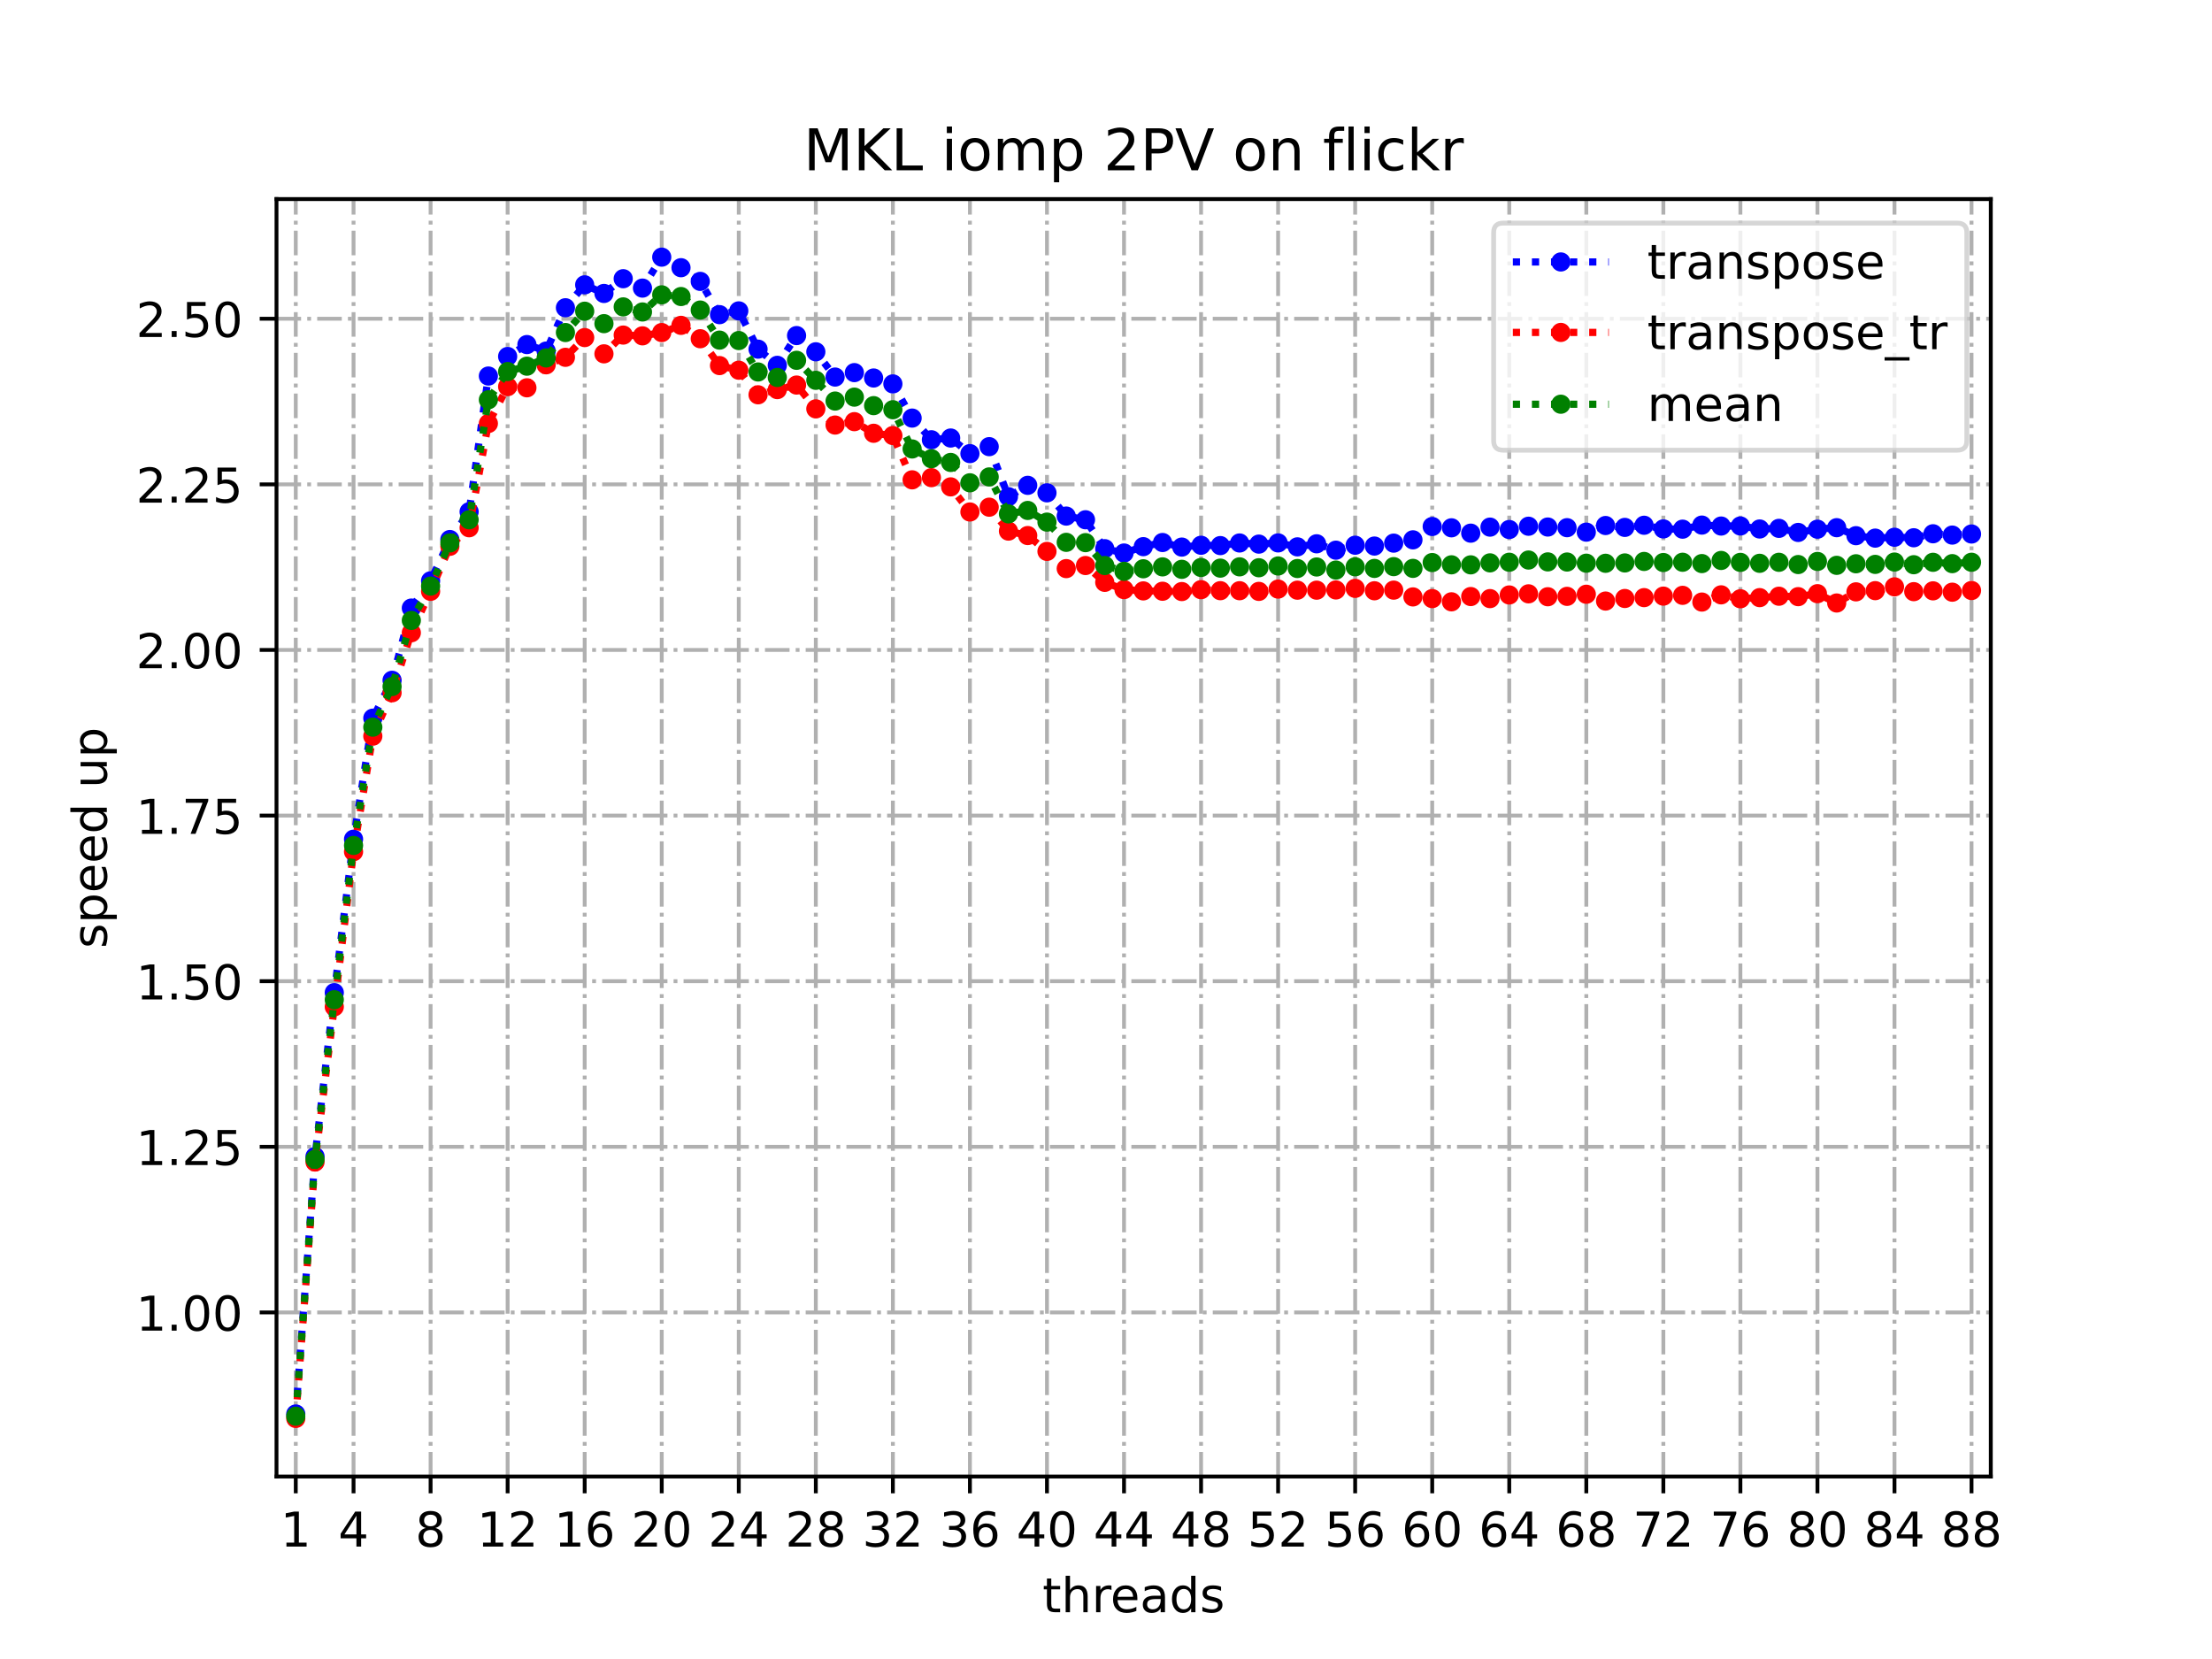 <?xml version="1.0" encoding="utf-8" standalone="no"?>
<!DOCTYPE svg PUBLIC "-//W3C//DTD SVG 1.1//EN"
  "http://www.w3.org/Graphics/SVG/1.1/DTD/svg11.dtd">
<!-- Created with matplotlib (https://matplotlib.org/) -->
<svg height="345.6pt" version="1.1" viewBox="0 0 460.8 345.6" width="460.8pt" xmlns="http://www.w3.org/2000/svg" xmlns:xlink="http://www.w3.org/1999/xlink">
 <defs>
  <style type="text/css">
*{stroke-linecap:butt;stroke-linejoin:round;}
  </style>
 </defs>
 <g id="figure_1">
  <g id="patch_1">
   <path d="M 0 345.6 
L 460.8 345.6 
L 460.8 0 
L 0 0 
z
" style="fill:#ffffff;"/>
  </g>
  <g id="axes_1">
   <g id="patch_2">
    <path d="M 57.6 307.584 
L 414.72 307.584 
L 414.72 41.472 
L 57.6 41.472 
z
" style="fill:#ffffff;"/>
   </g>
   <g id="matplotlib.axis_1">
    <g id="xtick_1">
     <g id="line2d_1">
      <path clip-path="url(#pd2d9ac8c43)" d="M 61.613 307.584 
L 61.613 41.472 
" style="fill:none;stroke:#b0b0b0;stroke-dasharray:5.12,1.28,0.8,1.28;stroke-dashoffset:0;stroke-width:0.8;"/>
     </g>
     <g id="line2d_2">
      <defs>
       <path d="M 0 0 
L 0 3.5 
" id="mcbf81febf0" style="stroke:#000000;stroke-width:0.8;"/>
      </defs>
      <g>
       <use style="stroke:#000000;stroke-width:0.8;" x="61.613" xlink:href="#mcbf81febf0" y="307.584"/>
      </g>
     </g>
     <g id="text_1">
      <!-- 1 -->
      <defs>
       <path d="M 12.406 8.297 
L 28.516 8.297 
L 28.516 63.922 
L 10.984 60.406 
L 10.984 69.391 
L 28.422 72.906 
L 38.281 72.906 
L 38.281 8.297 
L 54.391 8.297 
L 54.391 0 
L 12.406 0 
z
" id="DejaVuSans-49"/>
      </defs>
      <g transform="translate(58.431 322.182)scale(0.1 -0.1)">
       <use xlink:href="#DejaVuSans-49"/>
      </g>
     </g>
    </g>
    <g id="xtick_2">
     <g id="line2d_3">
      <path clip-path="url(#pd2d9ac8c43)" d="M 73.65 307.584 
L 73.65 41.472 
" style="fill:none;stroke:#b0b0b0;stroke-dasharray:5.12,1.28,0.8,1.28;stroke-dashoffset:0;stroke-width:0.8;"/>
     </g>
     <g id="line2d_4">
      <g>
       <use style="stroke:#000000;stroke-width:0.8;" x="73.65" xlink:href="#mcbf81febf0" y="307.584"/>
      </g>
     </g>
     <g id="text_2">
      <!-- 4 -->
      <defs>
       <path d="M 37.797 64.312 
L 12.891 25.391 
L 37.797 25.391 
z
M 35.203 72.906 
L 47.609 72.906 
L 47.609 25.391 
L 58.016 25.391 
L 58.016 17.188 
L 47.609 17.188 
L 47.609 0 
L 37.797 0 
L 37.797 17.188 
L 4.891 17.188 
L 4.891 26.703 
z
" id="DejaVuSans-52"/>
      </defs>
      <g transform="translate(70.469 322.182)scale(0.1 -0.1)">
       <use xlink:href="#DejaVuSans-52"/>
      </g>
     </g>
    </g>
    <g id="xtick_3">
     <g id="line2d_5">
      <path clip-path="url(#pd2d9ac8c43)" d="M 89.701 307.584 
L 89.701 41.472 
" style="fill:none;stroke:#b0b0b0;stroke-dasharray:5.12,1.28,0.8,1.28;stroke-dashoffset:0;stroke-width:0.8;"/>
     </g>
     <g id="line2d_6">
      <g>
       <use style="stroke:#000000;stroke-width:0.8;" x="89.701" xlink:href="#mcbf81febf0" y="307.584"/>
      </g>
     </g>
     <g id="text_3">
      <!-- 8 -->
      <defs>
       <path d="M 31.781 34.625 
Q 24.75 34.625 20.719 30.859 
Q 16.703 27.094 16.703 20.516 
Q 16.703 13.922 20.719 10.156 
Q 24.75 6.391 31.781 6.391 
Q 38.812 6.391 42.859 10.172 
Q 46.922 13.969 46.922 20.516 
Q 46.922 27.094 42.891 30.859 
Q 38.875 34.625 31.781 34.625 
z
M 21.922 38.812 
Q 15.578 40.375 12.031 44.719 
Q 8.5 49.078 8.5 55.328 
Q 8.5 64.062 14.719 69.141 
Q 20.953 74.219 31.781 74.219 
Q 42.672 74.219 48.875 69.141 
Q 55.078 64.062 55.078 55.328 
Q 55.078 49.078 51.531 44.719 
Q 48 40.375 41.703 38.812 
Q 48.828 37.156 52.797 32.312 
Q 56.781 27.484 56.781 20.516 
Q 56.781 9.906 50.312 4.234 
Q 43.844 -1.422 31.781 -1.422 
Q 19.734 -1.422 13.25 4.234 
Q 6.781 9.906 6.781 20.516 
Q 6.781 27.484 10.781 32.312 
Q 14.797 37.156 21.922 38.812 
z
M 18.312 54.391 
Q 18.312 48.734 21.844 45.562 
Q 25.391 42.391 31.781 42.391 
Q 38.141 42.391 41.719 45.562 
Q 45.312 48.734 45.312 54.391 
Q 45.312 60.062 41.719 63.234 
Q 38.141 66.406 31.781 66.406 
Q 25.391 66.406 21.844 63.234 
Q 18.312 60.062 18.312 54.391 
z
" id="DejaVuSans-56"/>
      </defs>
      <g transform="translate(86.519 322.182)scale(0.1 -0.1)">
       <use xlink:href="#DejaVuSans-56"/>
      </g>
     </g>
    </g>
    <g id="xtick_4">
     <g id="line2d_7">
      <path clip-path="url(#pd2d9ac8c43)" d="M 105.751 307.584 
L 105.751 41.472 
" style="fill:none;stroke:#b0b0b0;stroke-dasharray:5.12,1.28,0.8,1.28;stroke-dashoffset:0;stroke-width:0.8;"/>
     </g>
     <g id="line2d_8">
      <g>
       <use style="stroke:#000000;stroke-width:0.8;" x="105.751" xlink:href="#mcbf81febf0" y="307.584"/>
      </g>
     </g>
     <g id="text_4">
      <!-- 12 -->
      <defs>
       <path d="M 19.188 8.297 
L 53.609 8.297 
L 53.609 0 
L 7.328 0 
L 7.328 8.297 
Q 12.938 14.109 22.625 23.891 
Q 32.328 33.688 34.812 36.531 
Q 39.547 41.844 41.422 45.531 
Q 43.312 49.219 43.312 52.781 
Q 43.312 58.594 39.234 62.25 
Q 35.156 65.922 28.609 65.922 
Q 23.969 65.922 18.812 64.312 
Q 13.672 62.703 7.812 59.422 
L 7.812 69.391 
Q 13.766 71.781 18.938 73 
Q 24.125 74.219 28.422 74.219 
Q 39.75 74.219 46.484 68.547 
Q 53.219 62.891 53.219 53.422 
Q 53.219 48.922 51.531 44.891 
Q 49.859 40.875 45.406 35.406 
Q 44.188 33.984 37.641 27.219 
Q 31.109 20.453 19.188 8.297 
z
" id="DejaVuSans-50"/>
      </defs>
      <g transform="translate(99.389 322.182)scale(0.1 -0.1)">
       <use xlink:href="#DejaVuSans-49"/>
       <use x="63.623" xlink:href="#DejaVuSans-50"/>
      </g>
     </g>
    </g>
    <g id="xtick_5">
     <g id="line2d_9">
      <path clip-path="url(#pd2d9ac8c43)" d="M 121.801 307.584 
L 121.801 41.472 
" style="fill:none;stroke:#b0b0b0;stroke-dasharray:5.12,1.28,0.8,1.28;stroke-dashoffset:0;stroke-width:0.8;"/>
     </g>
     <g id="line2d_10">
      <g>
       <use style="stroke:#000000;stroke-width:0.8;" x="121.801" xlink:href="#mcbf81febf0" y="307.584"/>
      </g>
     </g>
     <g id="text_5">
      <!-- 16 -->
      <defs>
       <path d="M 33.016 40.375 
Q 26.375 40.375 22.484 35.828 
Q 18.609 31.297 18.609 23.391 
Q 18.609 15.531 22.484 10.953 
Q 26.375 6.391 33.016 6.391 
Q 39.656 6.391 43.531 10.953 
Q 47.406 15.531 47.406 23.391 
Q 47.406 31.297 43.531 35.828 
Q 39.656 40.375 33.016 40.375 
z
M 52.594 71.297 
L 52.594 62.312 
Q 48.875 64.062 45.094 64.984 
Q 41.312 65.922 37.594 65.922 
Q 27.828 65.922 22.672 59.328 
Q 17.531 52.734 16.797 39.406 
Q 19.672 43.656 24.016 45.922 
Q 28.375 48.188 33.594 48.188 
Q 44.578 48.188 50.953 41.516 
Q 57.328 34.859 57.328 23.391 
Q 57.328 12.156 50.688 5.359 
Q 44.047 -1.422 33.016 -1.422 
Q 20.359 -1.422 13.672 8.266 
Q 6.984 17.969 6.984 36.375 
Q 6.984 53.656 15.188 63.938 
Q 23.391 74.219 37.203 74.219 
Q 40.922 74.219 44.703 73.484 
Q 48.484 72.75 52.594 71.297 
z
" id="DejaVuSans-54"/>
      </defs>
      <g transform="translate(115.439 322.182)scale(0.1 -0.1)">
       <use xlink:href="#DejaVuSans-49"/>
       <use x="63.623" xlink:href="#DejaVuSans-54"/>
      </g>
     </g>
    </g>
    <g id="xtick_6">
     <g id="line2d_11">
      <path clip-path="url(#pd2d9ac8c43)" d="M 137.852 307.584 
L 137.852 41.472 
" style="fill:none;stroke:#b0b0b0;stroke-dasharray:5.12,1.28,0.8,1.28;stroke-dashoffset:0;stroke-width:0.8;"/>
     </g>
     <g id="line2d_12">
      <g>
       <use style="stroke:#000000;stroke-width:0.8;" x="137.852" xlink:href="#mcbf81febf0" y="307.584"/>
      </g>
     </g>
     <g id="text_6">
      <!-- 20 -->
      <defs>
       <path d="M 31.781 66.406 
Q 24.172 66.406 20.328 58.906 
Q 16.5 51.422 16.5 36.375 
Q 16.5 21.391 20.328 13.891 
Q 24.172 6.391 31.781 6.391 
Q 39.453 6.391 43.281 13.891 
Q 47.125 21.391 47.125 36.375 
Q 47.125 51.422 43.281 58.906 
Q 39.453 66.406 31.781 66.406 
z
M 31.781 74.219 
Q 44.047 74.219 50.516 64.516 
Q 56.984 54.828 56.984 36.375 
Q 56.984 17.969 50.516 8.266 
Q 44.047 -1.422 31.781 -1.422 
Q 19.531 -1.422 13.062 8.266 
Q 6.594 17.969 6.594 36.375 
Q 6.594 54.828 13.062 64.516 
Q 19.531 74.219 31.781 74.219 
z
" id="DejaVuSans-48"/>
      </defs>
      <g transform="translate(131.489 322.182)scale(0.1 -0.1)">
       <use xlink:href="#DejaVuSans-50"/>
       <use x="63.623" xlink:href="#DejaVuSans-48"/>
      </g>
     </g>
    </g>
    <g id="xtick_7">
     <g id="line2d_13">
      <path clip-path="url(#pd2d9ac8c43)" d="M 153.902 307.584 
L 153.902 41.472 
" style="fill:none;stroke:#b0b0b0;stroke-dasharray:5.12,1.28,0.8,1.28;stroke-dashoffset:0;stroke-width:0.8;"/>
     </g>
     <g id="line2d_14">
      <g>
       <use style="stroke:#000000;stroke-width:0.8;" x="153.902" xlink:href="#mcbf81febf0" y="307.584"/>
      </g>
     </g>
     <g id="text_7">
      <!-- 24 -->
      <g transform="translate(147.54 322.182)scale(0.1 -0.1)">
       <use xlink:href="#DejaVuSans-50"/>
       <use x="63.623" xlink:href="#DejaVuSans-52"/>
      </g>
     </g>
    </g>
    <g id="xtick_8">
     <g id="line2d_15">
      <path clip-path="url(#pd2d9ac8c43)" d="M 169.952 307.584 
L 169.952 41.472 
" style="fill:none;stroke:#b0b0b0;stroke-dasharray:5.12,1.28,0.8,1.28;stroke-dashoffset:0;stroke-width:0.8;"/>
     </g>
     <g id="line2d_16">
      <g>
       <use style="stroke:#000000;stroke-width:0.8;" x="169.952" xlink:href="#mcbf81febf0" y="307.584"/>
      </g>
     </g>
     <g id="text_8">
      <!-- 28 -->
      <g transform="translate(163.59 322.182)scale(0.1 -0.1)">
       <use xlink:href="#DejaVuSans-50"/>
       <use x="63.623" xlink:href="#DejaVuSans-56"/>
      </g>
     </g>
    </g>
    <g id="xtick_9">
     <g id="line2d_17">
      <path clip-path="url(#pd2d9ac8c43)" d="M 186.003 307.584 
L 186.003 41.472 
" style="fill:none;stroke:#b0b0b0;stroke-dasharray:5.12,1.28,0.8,1.28;stroke-dashoffset:0;stroke-width:0.8;"/>
     </g>
     <g id="line2d_18">
      <g>
       <use style="stroke:#000000;stroke-width:0.8;" x="186.003" xlink:href="#mcbf81febf0" y="307.584"/>
      </g>
     </g>
     <g id="text_9">
      <!-- 32 -->
      <defs>
       <path d="M 40.578 39.312 
Q 47.656 37.797 51.625 33 
Q 55.609 28.219 55.609 21.188 
Q 55.609 10.406 48.188 4.484 
Q 40.766 -1.422 27.094 -1.422 
Q 22.516 -1.422 17.656 -0.516 
Q 12.797 0.391 7.625 2.203 
L 7.625 11.719 
Q 11.719 9.328 16.594 8.109 
Q 21.484 6.891 26.812 6.891 
Q 36.078 6.891 40.938 10.547 
Q 45.797 14.203 45.797 21.188 
Q 45.797 27.641 41.281 31.266 
Q 36.766 34.906 28.719 34.906 
L 20.219 34.906 
L 20.219 43.016 
L 29.109 43.016 
Q 36.375 43.016 40.234 45.922 
Q 44.094 48.828 44.094 54.297 
Q 44.094 59.906 40.109 62.906 
Q 36.141 65.922 28.719 65.922 
Q 24.656 65.922 20.016 65.031 
Q 15.375 64.156 9.812 62.312 
L 9.812 71.094 
Q 15.438 72.656 20.344 73.438 
Q 25.25 74.219 29.594 74.219 
Q 40.828 74.219 47.359 69.109 
Q 53.906 64.016 53.906 55.328 
Q 53.906 49.266 50.438 45.094 
Q 46.969 40.922 40.578 39.312 
z
" id="DejaVuSans-51"/>
      </defs>
      <g transform="translate(179.64 322.182)scale(0.1 -0.1)">
       <use xlink:href="#DejaVuSans-51"/>
       <use x="63.623" xlink:href="#DejaVuSans-50"/>
      </g>
     </g>
    </g>
    <g id="xtick_10">
     <g id="line2d_19">
      <path clip-path="url(#pd2d9ac8c43)" d="M 202.053 307.584 
L 202.053 41.472 
" style="fill:none;stroke:#b0b0b0;stroke-dasharray:5.12,1.28,0.8,1.28;stroke-dashoffset:0;stroke-width:0.8;"/>
     </g>
     <g id="line2d_20">
      <g>
       <use style="stroke:#000000;stroke-width:0.8;" x="202.053" xlink:href="#mcbf81febf0" y="307.584"/>
      </g>
     </g>
     <g id="text_10">
      <!-- 36 -->
      <g transform="translate(195.691 322.182)scale(0.1 -0.1)">
       <use xlink:href="#DejaVuSans-51"/>
       <use x="63.623" xlink:href="#DejaVuSans-54"/>
      </g>
     </g>
    </g>
    <g id="xtick_11">
     <g id="line2d_21">
      <path clip-path="url(#pd2d9ac8c43)" d="M 218.103 307.584 
L 218.103 41.472 
" style="fill:none;stroke:#b0b0b0;stroke-dasharray:5.12,1.28,0.8,1.28;stroke-dashoffset:0;stroke-width:0.8;"/>
     </g>
     <g id="line2d_22">
      <g>
       <use style="stroke:#000000;stroke-width:0.8;" x="218.103" xlink:href="#mcbf81febf0" y="307.584"/>
      </g>
     </g>
     <g id="text_11">
      <!-- 40 -->
      <g transform="translate(211.741 322.182)scale(0.1 -0.1)">
       <use xlink:href="#DejaVuSans-52"/>
       <use x="63.623" xlink:href="#DejaVuSans-48"/>
      </g>
     </g>
    </g>
    <g id="xtick_12">
     <g id="line2d_23">
      <path clip-path="url(#pd2d9ac8c43)" d="M 234.154 307.584 
L 234.154 41.472 
" style="fill:none;stroke:#b0b0b0;stroke-dasharray:5.12,1.28,0.8,1.28;stroke-dashoffset:0;stroke-width:0.8;"/>
     </g>
     <g id="line2d_24">
      <g>
       <use style="stroke:#000000;stroke-width:0.8;" x="234.154" xlink:href="#mcbf81febf0" y="307.584"/>
      </g>
     </g>
     <g id="text_12">
      <!-- 44 -->
      <g transform="translate(227.791 322.182)scale(0.1 -0.1)">
       <use xlink:href="#DejaVuSans-52"/>
       <use x="63.623" xlink:href="#DejaVuSans-52"/>
      </g>
     </g>
    </g>
    <g id="xtick_13">
     <g id="line2d_25">
      <path clip-path="url(#pd2d9ac8c43)" d="M 250.204 307.584 
L 250.204 41.472 
" style="fill:none;stroke:#b0b0b0;stroke-dasharray:5.12,1.28,0.8,1.28;stroke-dashoffset:0;stroke-width:0.8;"/>
     </g>
     <g id="line2d_26">
      <g>
       <use style="stroke:#000000;stroke-width:0.8;" x="250.204" xlink:href="#mcbf81febf0" y="307.584"/>
      </g>
     </g>
     <g id="text_13">
      <!-- 48 -->
      <g transform="translate(243.842 322.182)scale(0.1 -0.1)">
       <use xlink:href="#DejaVuSans-52"/>
       <use x="63.623" xlink:href="#DejaVuSans-56"/>
      </g>
     </g>
    </g>
    <g id="xtick_14">
     <g id="line2d_27">
      <path clip-path="url(#pd2d9ac8c43)" d="M 266.254 307.584 
L 266.254 41.472 
" style="fill:none;stroke:#b0b0b0;stroke-dasharray:5.12,1.28,0.8,1.28;stroke-dashoffset:0;stroke-width:0.8;"/>
     </g>
     <g id="line2d_28">
      <g>
       <use style="stroke:#000000;stroke-width:0.8;" x="266.254" xlink:href="#mcbf81febf0" y="307.584"/>
      </g>
     </g>
     <g id="text_14">
      <!-- 52 -->
      <defs>
       <path d="M 10.797 72.906 
L 49.516 72.906 
L 49.516 64.594 
L 19.828 64.594 
L 19.828 46.734 
Q 21.969 47.469 24.109 47.828 
Q 26.266 48.188 28.422 48.188 
Q 40.625 48.188 47.75 41.5 
Q 54.891 34.812 54.891 23.391 
Q 54.891 11.625 47.562 5.094 
Q 40.234 -1.422 26.906 -1.422 
Q 22.312 -1.422 17.547 -0.641 
Q 12.797 0.141 7.719 1.703 
L 7.719 11.625 
Q 12.109 9.234 16.797 8.062 
Q 21.484 6.891 26.703 6.891 
Q 35.156 6.891 40.078 11.328 
Q 45.016 15.766 45.016 23.391 
Q 45.016 31 40.078 35.438 
Q 35.156 39.891 26.703 39.891 
Q 22.75 39.891 18.812 39.016 
Q 14.891 38.141 10.797 36.281 
z
" id="DejaVuSans-53"/>
      </defs>
      <g transform="translate(259.892 322.182)scale(0.1 -0.1)">
       <use xlink:href="#DejaVuSans-53"/>
       <use x="63.623" xlink:href="#DejaVuSans-50"/>
      </g>
     </g>
    </g>
    <g id="xtick_15">
     <g id="line2d_29">
      <path clip-path="url(#pd2d9ac8c43)" d="M 282.305 307.584 
L 282.305 41.472 
" style="fill:none;stroke:#b0b0b0;stroke-dasharray:5.12,1.28,0.8,1.28;stroke-dashoffset:0;stroke-width:0.8;"/>
     </g>
     <g id="line2d_30">
      <g>
       <use style="stroke:#000000;stroke-width:0.8;" x="282.305" xlink:href="#mcbf81febf0" y="307.584"/>
      </g>
     </g>
     <g id="text_15">
      <!-- 56 -->
      <g transform="translate(275.942 322.182)scale(0.1 -0.1)">
       <use xlink:href="#DejaVuSans-53"/>
       <use x="63.623" xlink:href="#DejaVuSans-54"/>
      </g>
     </g>
    </g>
    <g id="xtick_16">
     <g id="line2d_31">
      <path clip-path="url(#pd2d9ac8c43)" d="M 298.355 307.584 
L 298.355 41.472 
" style="fill:none;stroke:#b0b0b0;stroke-dasharray:5.12,1.28,0.8,1.28;stroke-dashoffset:0;stroke-width:0.8;"/>
     </g>
     <g id="line2d_32">
      <g>
       <use style="stroke:#000000;stroke-width:0.8;" x="298.355" xlink:href="#mcbf81febf0" y="307.584"/>
      </g>
     </g>
     <g id="text_16">
      <!-- 60 -->
      <g transform="translate(291.993 322.182)scale(0.1 -0.1)">
       <use xlink:href="#DejaVuSans-54"/>
       <use x="63.623" xlink:href="#DejaVuSans-48"/>
      </g>
     </g>
    </g>
    <g id="xtick_17">
     <g id="line2d_33">
      <path clip-path="url(#pd2d9ac8c43)" d="M 314.405 307.584 
L 314.405 41.472 
" style="fill:none;stroke:#b0b0b0;stroke-dasharray:5.12,1.28,0.8,1.28;stroke-dashoffset:0;stroke-width:0.8;"/>
     </g>
     <g id="line2d_34">
      <g>
       <use style="stroke:#000000;stroke-width:0.8;" x="314.405" xlink:href="#mcbf81febf0" y="307.584"/>
      </g>
     </g>
     <g id="text_17">
      <!-- 64 -->
      <g transform="translate(308.043 322.182)scale(0.1 -0.1)">
       <use xlink:href="#DejaVuSans-54"/>
       <use x="63.623" xlink:href="#DejaVuSans-52"/>
      </g>
     </g>
    </g>
    <g id="xtick_18">
     <g id="line2d_35">
      <path clip-path="url(#pd2d9ac8c43)" d="M 330.456 307.584 
L 330.456 41.472 
" style="fill:none;stroke:#b0b0b0;stroke-dasharray:5.12,1.28,0.8,1.28;stroke-dashoffset:0;stroke-width:0.8;"/>
     </g>
     <g id="line2d_36">
      <g>
       <use style="stroke:#000000;stroke-width:0.8;" x="330.456" xlink:href="#mcbf81febf0" y="307.584"/>
      </g>
     </g>
     <g id="text_18">
      <!-- 68 -->
      <g transform="translate(324.093 322.182)scale(0.1 -0.1)">
       <use xlink:href="#DejaVuSans-54"/>
       <use x="63.623" xlink:href="#DejaVuSans-56"/>
      </g>
     </g>
    </g>
    <g id="xtick_19">
     <g id="line2d_37">
      <path clip-path="url(#pd2d9ac8c43)" d="M 346.506 307.584 
L 346.506 41.472 
" style="fill:none;stroke:#b0b0b0;stroke-dasharray:5.12,1.28,0.8,1.28;stroke-dashoffset:0;stroke-width:0.8;"/>
     </g>
     <g id="line2d_38">
      <g>
       <use style="stroke:#000000;stroke-width:0.8;" x="346.506" xlink:href="#mcbf81febf0" y="307.584"/>
      </g>
     </g>
     <g id="text_19">
      <!-- 72 -->
      <defs>
       <path d="M 8.203 72.906 
L 55.078 72.906 
L 55.078 68.703 
L 28.609 0 
L 18.312 0 
L 43.219 64.594 
L 8.203 64.594 
z
" id="DejaVuSans-55"/>
      </defs>
      <g transform="translate(340.144 322.182)scale(0.1 -0.1)">
       <use xlink:href="#DejaVuSans-55"/>
       <use x="63.623" xlink:href="#DejaVuSans-50"/>
      </g>
     </g>
    </g>
    <g id="xtick_20">
     <g id="line2d_39">
      <path clip-path="url(#pd2d9ac8c43)" d="M 362.556 307.584 
L 362.556 41.472 
" style="fill:none;stroke:#b0b0b0;stroke-dasharray:5.12,1.28,0.8,1.28;stroke-dashoffset:0;stroke-width:0.8;"/>
     </g>
     <g id="line2d_40">
      <g>
       <use style="stroke:#000000;stroke-width:0.8;" x="362.556" xlink:href="#mcbf81febf0" y="307.584"/>
      </g>
     </g>
     <g id="text_20">
      <!-- 76 -->
      <g transform="translate(356.194 322.182)scale(0.1 -0.1)">
       <use xlink:href="#DejaVuSans-55"/>
       <use x="63.623" xlink:href="#DejaVuSans-54"/>
      </g>
     </g>
    </g>
    <g id="xtick_21">
     <g id="line2d_41">
      <path clip-path="url(#pd2d9ac8c43)" d="M 378.607 307.584 
L 378.607 41.472 
" style="fill:none;stroke:#b0b0b0;stroke-dasharray:5.12,1.28,0.8,1.28;stroke-dashoffset:0;stroke-width:0.8;"/>
     </g>
     <g id="line2d_42">
      <g>
       <use style="stroke:#000000;stroke-width:0.8;" x="378.607" xlink:href="#mcbf81febf0" y="307.584"/>
      </g>
     </g>
     <g id="text_21">
      <!-- 80 -->
      <g transform="translate(372.244 322.182)scale(0.1 -0.1)">
       <use xlink:href="#DejaVuSans-56"/>
       <use x="63.623" xlink:href="#DejaVuSans-48"/>
      </g>
     </g>
    </g>
    <g id="xtick_22">
     <g id="line2d_43">
      <path clip-path="url(#pd2d9ac8c43)" d="M 394.657 307.584 
L 394.657 41.472 
" style="fill:none;stroke:#b0b0b0;stroke-dasharray:5.12,1.28,0.8,1.28;stroke-dashoffset:0;stroke-width:0.8;"/>
     </g>
     <g id="line2d_44">
      <g>
       <use style="stroke:#000000;stroke-width:0.8;" x="394.657" xlink:href="#mcbf81febf0" y="307.584"/>
      </g>
     </g>
     <g id="text_22">
      <!-- 84 -->
      <g transform="translate(388.295 322.182)scale(0.1 -0.1)">
       <use xlink:href="#DejaVuSans-56"/>
       <use x="63.623" xlink:href="#DejaVuSans-52"/>
      </g>
     </g>
    </g>
    <g id="xtick_23">
     <g id="line2d_45">
      <path clip-path="url(#pd2d9ac8c43)" d="M 410.707 307.584 
L 410.707 41.472 
" style="fill:none;stroke:#b0b0b0;stroke-dasharray:5.12,1.28,0.8,1.28;stroke-dashoffset:0;stroke-width:0.8;"/>
     </g>
     <g id="line2d_46">
      <g>
       <use style="stroke:#000000;stroke-width:0.8;" x="410.707" xlink:href="#mcbf81febf0" y="307.584"/>
      </g>
     </g>
     <g id="text_23">
      <!-- 88 -->
      <g transform="translate(404.345 322.182)scale(0.1 -0.1)">
       <use xlink:href="#DejaVuSans-56"/>
       <use x="63.623" xlink:href="#DejaVuSans-56"/>
      </g>
     </g>
    </g>
    <g id="text_24">
     <!-- threads -->
     <defs>
      <path d="M 18.312 70.219 
L 18.312 54.688 
L 36.812 54.688 
L 36.812 47.703 
L 18.312 47.703 
L 18.312 18.016 
Q 18.312 11.328 20.141 9.422 
Q 21.969 7.516 27.594 7.516 
L 36.812 7.516 
L 36.812 0 
L 27.594 0 
Q 17.188 0 13.234 3.875 
Q 9.281 7.766 9.281 18.016 
L 9.281 47.703 
L 2.688 47.703 
L 2.688 54.688 
L 9.281 54.688 
L 9.281 70.219 
z
" id="DejaVuSans-116"/>
      <path d="M 54.891 33.016 
L 54.891 0 
L 45.906 0 
L 45.906 32.719 
Q 45.906 40.484 42.875 44.328 
Q 39.844 48.188 33.797 48.188 
Q 26.516 48.188 22.312 43.547 
Q 18.109 38.922 18.109 30.906 
L 18.109 0 
L 9.078 0 
L 9.078 75.984 
L 18.109 75.984 
L 18.109 46.188 
Q 21.344 51.125 25.703 53.562 
Q 30.078 56 35.797 56 
Q 45.219 56 50.047 50.172 
Q 54.891 44.344 54.891 33.016 
z
" id="DejaVuSans-104"/>
      <path d="M 41.109 46.297 
Q 39.594 47.172 37.812 47.578 
Q 36.031 48 33.891 48 
Q 26.266 48 22.188 43.047 
Q 18.109 38.094 18.109 28.812 
L 18.109 0 
L 9.078 0 
L 9.078 54.688 
L 18.109 54.688 
L 18.109 46.188 
Q 20.953 51.172 25.484 53.578 
Q 30.031 56 36.531 56 
Q 37.453 56 38.578 55.875 
Q 39.703 55.766 41.062 55.516 
z
" id="DejaVuSans-114"/>
      <path d="M 56.203 29.594 
L 56.203 25.203 
L 14.891 25.203 
Q 15.484 15.922 20.484 11.062 
Q 25.484 6.203 34.422 6.203 
Q 39.594 6.203 44.453 7.469 
Q 49.312 8.734 54.109 11.281 
L 54.109 2.781 
Q 49.266 0.734 44.188 -0.344 
Q 39.109 -1.422 33.891 -1.422 
Q 20.797 -1.422 13.156 6.188 
Q 5.516 13.812 5.516 26.812 
Q 5.516 40.234 12.766 48.109 
Q 20.016 56 32.328 56 
Q 43.359 56 49.781 48.891 
Q 56.203 41.797 56.203 29.594 
z
M 47.219 32.234 
Q 47.125 39.594 43.094 43.984 
Q 39.062 48.391 32.422 48.391 
Q 24.906 48.391 20.391 44.141 
Q 15.875 39.891 15.188 32.172 
z
" id="DejaVuSans-101"/>
      <path d="M 34.281 27.484 
Q 23.391 27.484 19.188 25 
Q 14.984 22.516 14.984 16.5 
Q 14.984 11.719 18.141 8.906 
Q 21.297 6.109 26.703 6.109 
Q 34.188 6.109 38.703 11.406 
Q 43.219 16.703 43.219 25.484 
L 43.219 27.484 
z
M 52.203 31.203 
L 52.203 0 
L 43.219 0 
L 43.219 8.297 
Q 40.141 3.328 35.547 0.953 
Q 30.953 -1.422 24.312 -1.422 
Q 15.922 -1.422 10.953 3.297 
Q 6 8.016 6 15.922 
Q 6 25.141 12.172 29.828 
Q 18.359 34.516 30.609 34.516 
L 43.219 34.516 
L 43.219 35.406 
Q 43.219 41.609 39.141 45 
Q 35.062 48.391 27.688 48.391 
Q 23 48.391 18.547 47.266 
Q 14.109 46.141 10.016 43.891 
L 10.016 52.203 
Q 14.938 54.109 19.578 55.047 
Q 24.219 56 28.609 56 
Q 40.484 56 46.344 49.844 
Q 52.203 43.703 52.203 31.203 
z
" id="DejaVuSans-97"/>
      <path d="M 45.406 46.391 
L 45.406 75.984 
L 54.391 75.984 
L 54.391 0 
L 45.406 0 
L 45.406 8.203 
Q 42.578 3.328 38.25 0.953 
Q 33.938 -1.422 27.875 -1.422 
Q 17.969 -1.422 11.734 6.484 
Q 5.516 14.406 5.516 27.297 
Q 5.516 40.188 11.734 48.094 
Q 17.969 56 27.875 56 
Q 33.938 56 38.25 53.625 
Q 42.578 51.266 45.406 46.391 
z
M 14.797 27.297 
Q 14.797 17.391 18.875 11.75 
Q 22.953 6.109 30.078 6.109 
Q 37.203 6.109 41.297 11.75 
Q 45.406 17.391 45.406 27.297 
Q 45.406 37.203 41.297 42.844 
Q 37.203 48.484 30.078 48.484 
Q 22.953 48.484 18.875 42.844 
Q 14.797 37.203 14.797 27.297 
z
" id="DejaVuSans-100"/>
      <path d="M 44.281 53.078 
L 44.281 44.578 
Q 40.484 46.531 36.375 47.5 
Q 32.281 48.484 27.875 48.484 
Q 21.188 48.484 17.844 46.438 
Q 14.5 44.391 14.5 40.281 
Q 14.5 37.156 16.891 35.375 
Q 19.281 33.594 26.516 31.984 
L 29.594 31.297 
Q 39.156 29.25 43.188 25.516 
Q 47.219 21.781 47.219 15.094 
Q 47.219 7.469 41.188 3.016 
Q 35.156 -1.422 24.609 -1.422 
Q 20.219 -1.422 15.453 -0.562 
Q 10.688 0.297 5.422 2 
L 5.422 11.281 
Q 10.406 8.688 15.234 7.391 
Q 20.062 6.109 24.812 6.109 
Q 31.156 6.109 34.562 8.281 
Q 37.984 10.453 37.984 14.406 
Q 37.984 18.062 35.516 20.016 
Q 33.062 21.969 24.703 23.781 
L 21.578 24.516 
Q 13.234 26.266 9.516 29.906 
Q 5.812 33.547 5.812 39.891 
Q 5.812 47.609 11.281 51.797 
Q 16.75 56 26.812 56 
Q 31.781 56 36.172 55.266 
Q 40.578 54.547 44.281 53.078 
z
" id="DejaVuSans-115"/>
     </defs>
     <g transform="translate(217.169 335.861)scale(0.1 -0.1)">
      <use xlink:href="#DejaVuSans-116"/>
      <use x="39.209" xlink:href="#DejaVuSans-104"/>
      <use x="102.588" xlink:href="#DejaVuSans-114"/>
      <use x="141.451" xlink:href="#DejaVuSans-101"/>
      <use x="202.975" xlink:href="#DejaVuSans-97"/>
      <use x="264.254" xlink:href="#DejaVuSans-100"/>
      <use x="327.73" xlink:href="#DejaVuSans-115"/>
     </g>
    </g>
   </g>
   <g id="matplotlib.axis_2">
    <g id="ytick_1">
     <g id="line2d_47">
      <path clip-path="url(#pd2d9ac8c43)" d="M 57.6 273.397 
L 414.72 273.397 
" style="fill:none;stroke:#b0b0b0;stroke-dasharray:5.12,1.28,0.8,1.28;stroke-dashoffset:0;stroke-width:0.8;"/>
     </g>
     <g id="line2d_48">
      <defs>
       <path d="M 0 0 
L -3.5 0 
" id="m6c24dfbdf0" style="stroke:#000000;stroke-width:0.8;"/>
      </defs>
      <g>
       <use style="stroke:#000000;stroke-width:0.8;" x="57.6" xlink:href="#m6c24dfbdf0" y="273.397"/>
      </g>
     </g>
     <g id="text_25">
      <!-- 1.00 -->
      <defs>
       <path d="M 10.688 12.406 
L 21 12.406 
L 21 0 
L 10.688 0 
z
" id="DejaVuSans-46"/>
      </defs>
      <g transform="translate(28.334 277.196)scale(0.1 -0.1)">
       <use xlink:href="#DejaVuSans-49"/>
       <use x="63.623" xlink:href="#DejaVuSans-46"/>
       <use x="95.41" xlink:href="#DejaVuSans-48"/>
       <use x="159.033" xlink:href="#DejaVuSans-48"/>
      </g>
     </g>
    </g>
    <g id="ytick_2">
     <g id="line2d_49">
      <path clip-path="url(#pd2d9ac8c43)" d="M 57.6 238.898 
L 414.72 238.898 
" style="fill:none;stroke:#b0b0b0;stroke-dasharray:5.12,1.28,0.8,1.28;stroke-dashoffset:0;stroke-width:0.8;"/>
     </g>
     <g id="line2d_50">
      <g>
       <use style="stroke:#000000;stroke-width:0.8;" x="57.6" xlink:href="#m6c24dfbdf0" y="238.898"/>
      </g>
     </g>
     <g id="text_26">
      <!-- 1.25 -->
      <g transform="translate(28.334 242.697)scale(0.1 -0.1)">
       <use xlink:href="#DejaVuSans-49"/>
       <use x="63.623" xlink:href="#DejaVuSans-46"/>
       <use x="95.41" xlink:href="#DejaVuSans-50"/>
       <use x="159.033" xlink:href="#DejaVuSans-53"/>
      </g>
     </g>
    </g>
    <g id="ytick_3">
     <g id="line2d_51">
      <path clip-path="url(#pd2d9ac8c43)" d="M 57.6 204.399 
L 414.72 204.399 
" style="fill:none;stroke:#b0b0b0;stroke-dasharray:5.12,1.28,0.8,1.28;stroke-dashoffset:0;stroke-width:0.8;"/>
     </g>
     <g id="line2d_52">
      <g>
       <use style="stroke:#000000;stroke-width:0.8;" x="57.6" xlink:href="#m6c24dfbdf0" y="204.399"/>
      </g>
     </g>
     <g id="text_27">
      <!-- 1.50 -->
      <g transform="translate(28.334 208.198)scale(0.1 -0.1)">
       <use xlink:href="#DejaVuSans-49"/>
       <use x="63.623" xlink:href="#DejaVuSans-46"/>
       <use x="95.41" xlink:href="#DejaVuSans-53"/>
       <use x="159.033" xlink:href="#DejaVuSans-48"/>
      </g>
     </g>
    </g>
    <g id="ytick_4">
     <g id="line2d_53">
      <path clip-path="url(#pd2d9ac8c43)" d="M 57.6 169.899 
L 414.72 169.899 
" style="fill:none;stroke:#b0b0b0;stroke-dasharray:5.12,1.28,0.8,1.28;stroke-dashoffset:0;stroke-width:0.8;"/>
     </g>
     <g id="line2d_54">
      <g>
       <use style="stroke:#000000;stroke-width:0.8;" x="57.6" xlink:href="#m6c24dfbdf0" y="169.899"/>
      </g>
     </g>
     <g id="text_28">
      <!-- 1.75 -->
      <g transform="translate(28.334 173.699)scale(0.1 -0.1)">
       <use xlink:href="#DejaVuSans-49"/>
       <use x="63.623" xlink:href="#DejaVuSans-46"/>
       <use x="95.41" xlink:href="#DejaVuSans-55"/>
       <use x="159.033" xlink:href="#DejaVuSans-53"/>
      </g>
     </g>
    </g>
    <g id="ytick_5">
     <g id="line2d_55">
      <path clip-path="url(#pd2d9ac8c43)" d="M 57.6 135.4 
L 414.72 135.4 
" style="fill:none;stroke:#b0b0b0;stroke-dasharray:5.12,1.28,0.8,1.28;stroke-dashoffset:0;stroke-width:0.8;"/>
     </g>
     <g id="line2d_56">
      <g>
       <use style="stroke:#000000;stroke-width:0.8;" x="57.6" xlink:href="#m6c24dfbdf0" y="135.4"/>
      </g>
     </g>
     <g id="text_29">
      <!-- 2.00 -->
      <g transform="translate(28.334 139.199)scale(0.1 -0.1)">
       <use xlink:href="#DejaVuSans-50"/>
       <use x="63.623" xlink:href="#DejaVuSans-46"/>
       <use x="95.41" xlink:href="#DejaVuSans-48"/>
       <use x="159.033" xlink:href="#DejaVuSans-48"/>
      </g>
     </g>
    </g>
    <g id="ytick_6">
     <g id="line2d_57">
      <path clip-path="url(#pd2d9ac8c43)" d="M 57.6 100.901 
L 414.72 100.901 
" style="fill:none;stroke:#b0b0b0;stroke-dasharray:5.12,1.28,0.8,1.28;stroke-dashoffset:0;stroke-width:0.8;"/>
     </g>
     <g id="line2d_58">
      <g>
       <use style="stroke:#000000;stroke-width:0.8;" x="57.6" xlink:href="#m6c24dfbdf0" y="100.901"/>
      </g>
     </g>
     <g id="text_30">
      <!-- 2.25 -->
      <g transform="translate(28.334 104.7)scale(0.1 -0.1)">
       <use xlink:href="#DejaVuSans-50"/>
       <use x="63.623" xlink:href="#DejaVuSans-46"/>
       <use x="95.41" xlink:href="#DejaVuSans-50"/>
       <use x="159.033" xlink:href="#DejaVuSans-53"/>
      </g>
     </g>
    </g>
    <g id="ytick_7">
     <g id="line2d_59">
      <path clip-path="url(#pd2d9ac8c43)" d="M 57.6 66.402 
L 414.72 66.402 
" style="fill:none;stroke:#b0b0b0;stroke-dasharray:5.12,1.28,0.8,1.28;stroke-dashoffset:0;stroke-width:0.8;"/>
     </g>
     <g id="line2d_60">
      <g>
       <use style="stroke:#000000;stroke-width:0.8;" x="57.6" xlink:href="#m6c24dfbdf0" y="66.402"/>
      </g>
     </g>
     <g id="text_31">
      <!-- 2.50 -->
      <g transform="translate(28.334 70.201)scale(0.1 -0.1)">
       <use xlink:href="#DejaVuSans-50"/>
       <use x="63.623" xlink:href="#DejaVuSans-46"/>
       <use x="95.41" xlink:href="#DejaVuSans-53"/>
       <use x="159.033" xlink:href="#DejaVuSans-48"/>
      </g>
     </g>
    </g>
    <g id="text_32">
     <!-- speed up -->
     <defs>
      <path d="M 18.109 8.203 
L 18.109 -20.797 
L 9.078 -20.797 
L 9.078 54.688 
L 18.109 54.688 
L 18.109 46.391 
Q 20.953 51.266 25.266 53.625 
Q 29.594 56 35.594 56 
Q 45.562 56 51.781 48.094 
Q 58.016 40.188 58.016 27.297 
Q 58.016 14.406 51.781 6.484 
Q 45.562 -1.422 35.594 -1.422 
Q 29.594 -1.422 25.266 0.953 
Q 20.953 3.328 18.109 8.203 
z
M 48.688 27.297 
Q 48.688 37.203 44.609 42.844 
Q 40.531 48.484 33.406 48.484 
Q 26.266 48.484 22.188 42.844 
Q 18.109 37.203 18.109 27.297 
Q 18.109 17.391 22.188 11.75 
Q 26.266 6.109 33.406 6.109 
Q 40.531 6.109 44.609 11.75 
Q 48.688 17.391 48.688 27.297 
z
" id="DejaVuSans-112"/>
      <path id="DejaVuSans-32"/>
      <path d="M 8.5 21.578 
L 8.5 54.688 
L 17.484 54.688 
L 17.484 21.922 
Q 17.484 14.156 20.5 10.266 
Q 23.531 6.391 29.594 6.391 
Q 36.859 6.391 41.078 11.031 
Q 45.312 15.672 45.312 23.688 
L 45.312 54.688 
L 54.297 54.688 
L 54.297 0 
L 45.312 0 
L 45.312 8.406 
Q 42.047 3.422 37.719 1 
Q 33.406 -1.422 27.688 -1.422 
Q 18.266 -1.422 13.375 4.438 
Q 8.5 10.297 8.5 21.578 
z
M 31.109 56 
z
" id="DejaVuSans-117"/>
     </defs>
     <g transform="translate(22.255 197.566)rotate(-90)scale(0.1 -0.1)">
      <use xlink:href="#DejaVuSans-115"/>
      <use x="52.1" xlink:href="#DejaVuSans-112"/>
      <use x="115.576" xlink:href="#DejaVuSans-101"/>
      <use x="177.1" xlink:href="#DejaVuSans-101"/>
      <use x="238.623" xlink:href="#DejaVuSans-100"/>
      <use x="302.1" xlink:href="#DejaVuSans-32"/>
      <use x="333.887" xlink:href="#DejaVuSans-117"/>
      <use x="397.266" xlink:href="#DejaVuSans-112"/>
     </g>
    </g>
   </g>
   <g id="line2d_61">
    <path clip-path="url(#pd2d9ac8c43)" d="M 61.613 294.56 
L 65.625 240.924 
L 69.638 206.784 
L 73.65 174.822 
L 77.663 149.608 
L 81.676 141.719 
L 85.688 126.672 
L 89.701 120.999 
L 93.713 112.394 
L 97.726 106.609 
L 101.738 78.335 
L 105.751 74.26 
L 109.764 71.78 
L 113.776 73.136 
L 117.789 64.109 
L 121.801 59.339 
L 125.814 61.132 
L 129.827 58.06 
L 133.839 60.016 
L 137.852 53.568 
L 141.864 55.768 
L 145.877 58.618 
L 149.889 65.55 
L 153.902 64.764 
L 157.915 72.736 
L 161.927 76.106 
L 165.94 69.906 
L 169.952 73.284 
L 173.965 78.547 
L 177.978 77.623 
L 181.99 78.744 
L 186.003 79.975 
L 190.015 87.094 
L 194.028 91.61 
L 198.04 91.247 
L 202.053 94.495 
L 206.066 93.045 
L 210.078 103.469 
L 214.091 101.105 
L 218.103 102.667 
L 222.116 107.508 
L 226.129 108.277 
L 230.141 114.301 
L 234.154 115.204 
L 238.166 113.876 
L 242.179 113.014 
L 246.191 113.968 
L 250.204 113.589 
L 254.217 113.656 
L 258.229 113.112 
L 262.242 113.348 
L 266.254 113.097 
L 270.267 113.92 
L 274.28 113.283 
L 278.292 114.614 
L 282.305 113.579 
L 286.317 113.753 
L 290.33 113.145 
L 294.342 112.458 
L 298.355 109.678 
L 302.368 109.954 
L 306.38 111.067 
L 310.393 109.81 
L 314.405 110.31 
L 318.418 109.625 
L 322.431 109.79 
L 326.443 109.926 
L 330.456 110.855 
L 334.468 109.475 
L 338.481 109.867 
L 342.493 109.421 
L 346.506 110.183 
L 350.519 110.235 
L 354.531 109.386 
L 358.544 109.585 
L 362.556 109.571 
L 366.569 110.199 
L 370.582 110.067 
L 374.594 110.916 
L 378.607 110.241 
L 382.619 109.927 
L 386.632 111.595 
L 390.644 112.1 
L 394.657 111.919 
L 398.67 112.026 
L 402.682 111.193 
L 406.695 111.468 
L 410.707 111.242 
" style="fill:none;stroke:#0000ff;stroke-dasharray:1.5,2.475;stroke-dashoffset:0;stroke-width:1.5;"/>
    <defs>
     <path d="M 0 1.5 
C 0.398 1.5 0.779 1.342 1.061 1.061 
C 1.342 0.779 1.5 0.398 1.5 0 
C 1.5 -0.398 1.342 -0.779 1.061 -1.061 
C 0.779 -1.342 0.398 -1.5 0 -1.5 
C -0.398 -1.5 -0.779 -1.342 -1.061 -1.061 
C -1.342 -0.779 -1.5 -0.398 -1.5 0 
C -1.5 0.398 -1.342 0.779 -1.061 1.061 
C -0.779 1.342 -0.398 1.5 0 1.5 
z
" id="meab8c6ce42" style="stroke:#0000ff;"/>
    </defs>
    <g clip-path="url(#pd2d9ac8c43)">
     <use style="fill:#0000ff;stroke:#0000ff;" x="61.613" xlink:href="#meab8c6ce42" y="294.56"/>
     <use style="fill:#0000ff;stroke:#0000ff;" x="65.625" xlink:href="#meab8c6ce42" y="240.924"/>
     <use style="fill:#0000ff;stroke:#0000ff;" x="69.638" xlink:href="#meab8c6ce42" y="206.784"/>
     <use style="fill:#0000ff;stroke:#0000ff;" x="73.65" xlink:href="#meab8c6ce42" y="174.822"/>
     <use style="fill:#0000ff;stroke:#0000ff;" x="77.663" xlink:href="#meab8c6ce42" y="149.608"/>
     <use style="fill:#0000ff;stroke:#0000ff;" x="81.676" xlink:href="#meab8c6ce42" y="141.719"/>
     <use style="fill:#0000ff;stroke:#0000ff;" x="85.688" xlink:href="#meab8c6ce42" y="126.672"/>
     <use style="fill:#0000ff;stroke:#0000ff;" x="89.701" xlink:href="#meab8c6ce42" y="120.999"/>
     <use style="fill:#0000ff;stroke:#0000ff;" x="93.713" xlink:href="#meab8c6ce42" y="112.394"/>
     <use style="fill:#0000ff;stroke:#0000ff;" x="97.726" xlink:href="#meab8c6ce42" y="106.609"/>
     <use style="fill:#0000ff;stroke:#0000ff;" x="101.738" xlink:href="#meab8c6ce42" y="78.335"/>
     <use style="fill:#0000ff;stroke:#0000ff;" x="105.751" xlink:href="#meab8c6ce42" y="74.26"/>
     <use style="fill:#0000ff;stroke:#0000ff;" x="109.764" xlink:href="#meab8c6ce42" y="71.78"/>
     <use style="fill:#0000ff;stroke:#0000ff;" x="113.776" xlink:href="#meab8c6ce42" y="73.136"/>
     <use style="fill:#0000ff;stroke:#0000ff;" x="117.789" xlink:href="#meab8c6ce42" y="64.109"/>
     <use style="fill:#0000ff;stroke:#0000ff;" x="121.801" xlink:href="#meab8c6ce42" y="59.339"/>
     <use style="fill:#0000ff;stroke:#0000ff;" x="125.814" xlink:href="#meab8c6ce42" y="61.132"/>
     <use style="fill:#0000ff;stroke:#0000ff;" x="129.827" xlink:href="#meab8c6ce42" y="58.06"/>
     <use style="fill:#0000ff;stroke:#0000ff;" x="133.839" xlink:href="#meab8c6ce42" y="60.016"/>
     <use style="fill:#0000ff;stroke:#0000ff;" x="137.852" xlink:href="#meab8c6ce42" y="53.568"/>
     <use style="fill:#0000ff;stroke:#0000ff;" x="141.864" xlink:href="#meab8c6ce42" y="55.768"/>
     <use style="fill:#0000ff;stroke:#0000ff;" x="145.877" xlink:href="#meab8c6ce42" y="58.618"/>
     <use style="fill:#0000ff;stroke:#0000ff;" x="149.889" xlink:href="#meab8c6ce42" y="65.55"/>
     <use style="fill:#0000ff;stroke:#0000ff;" x="153.902" xlink:href="#meab8c6ce42" y="64.764"/>
     <use style="fill:#0000ff;stroke:#0000ff;" x="157.915" xlink:href="#meab8c6ce42" y="72.736"/>
     <use style="fill:#0000ff;stroke:#0000ff;" x="161.927" xlink:href="#meab8c6ce42" y="76.106"/>
     <use style="fill:#0000ff;stroke:#0000ff;" x="165.94" xlink:href="#meab8c6ce42" y="69.906"/>
     <use style="fill:#0000ff;stroke:#0000ff;" x="169.952" xlink:href="#meab8c6ce42" y="73.284"/>
     <use style="fill:#0000ff;stroke:#0000ff;" x="173.965" xlink:href="#meab8c6ce42" y="78.547"/>
     <use style="fill:#0000ff;stroke:#0000ff;" x="177.978" xlink:href="#meab8c6ce42" y="77.623"/>
     <use style="fill:#0000ff;stroke:#0000ff;" x="181.99" xlink:href="#meab8c6ce42" y="78.744"/>
     <use style="fill:#0000ff;stroke:#0000ff;" x="186.003" xlink:href="#meab8c6ce42" y="79.975"/>
     <use style="fill:#0000ff;stroke:#0000ff;" x="190.015" xlink:href="#meab8c6ce42" y="87.094"/>
     <use style="fill:#0000ff;stroke:#0000ff;" x="194.028" xlink:href="#meab8c6ce42" y="91.61"/>
     <use style="fill:#0000ff;stroke:#0000ff;" x="198.04" xlink:href="#meab8c6ce42" y="91.247"/>
     <use style="fill:#0000ff;stroke:#0000ff;" x="202.053" xlink:href="#meab8c6ce42" y="94.495"/>
     <use style="fill:#0000ff;stroke:#0000ff;" x="206.066" xlink:href="#meab8c6ce42" y="93.045"/>
     <use style="fill:#0000ff;stroke:#0000ff;" x="210.078" xlink:href="#meab8c6ce42" y="103.469"/>
     <use style="fill:#0000ff;stroke:#0000ff;" x="214.091" xlink:href="#meab8c6ce42" y="101.105"/>
     <use style="fill:#0000ff;stroke:#0000ff;" x="218.103" xlink:href="#meab8c6ce42" y="102.667"/>
     <use style="fill:#0000ff;stroke:#0000ff;" x="222.116" xlink:href="#meab8c6ce42" y="107.508"/>
     <use style="fill:#0000ff;stroke:#0000ff;" x="226.129" xlink:href="#meab8c6ce42" y="108.277"/>
     <use style="fill:#0000ff;stroke:#0000ff;" x="230.141" xlink:href="#meab8c6ce42" y="114.301"/>
     <use style="fill:#0000ff;stroke:#0000ff;" x="234.154" xlink:href="#meab8c6ce42" y="115.204"/>
     <use style="fill:#0000ff;stroke:#0000ff;" x="238.166" xlink:href="#meab8c6ce42" y="113.876"/>
     <use style="fill:#0000ff;stroke:#0000ff;" x="242.179" xlink:href="#meab8c6ce42" y="113.014"/>
     <use style="fill:#0000ff;stroke:#0000ff;" x="246.191" xlink:href="#meab8c6ce42" y="113.968"/>
     <use style="fill:#0000ff;stroke:#0000ff;" x="250.204" xlink:href="#meab8c6ce42" y="113.589"/>
     <use style="fill:#0000ff;stroke:#0000ff;" x="254.217" xlink:href="#meab8c6ce42" y="113.656"/>
     <use style="fill:#0000ff;stroke:#0000ff;" x="258.229" xlink:href="#meab8c6ce42" y="113.112"/>
     <use style="fill:#0000ff;stroke:#0000ff;" x="262.242" xlink:href="#meab8c6ce42" y="113.348"/>
     <use style="fill:#0000ff;stroke:#0000ff;" x="266.254" xlink:href="#meab8c6ce42" y="113.097"/>
     <use style="fill:#0000ff;stroke:#0000ff;" x="270.267" xlink:href="#meab8c6ce42" y="113.92"/>
     <use style="fill:#0000ff;stroke:#0000ff;" x="274.28" xlink:href="#meab8c6ce42" y="113.283"/>
     <use style="fill:#0000ff;stroke:#0000ff;" x="278.292" xlink:href="#meab8c6ce42" y="114.614"/>
     <use style="fill:#0000ff;stroke:#0000ff;" x="282.305" xlink:href="#meab8c6ce42" y="113.579"/>
     <use style="fill:#0000ff;stroke:#0000ff;" x="286.317" xlink:href="#meab8c6ce42" y="113.753"/>
     <use style="fill:#0000ff;stroke:#0000ff;" x="290.33" xlink:href="#meab8c6ce42" y="113.145"/>
     <use style="fill:#0000ff;stroke:#0000ff;" x="294.342" xlink:href="#meab8c6ce42" y="112.458"/>
     <use style="fill:#0000ff;stroke:#0000ff;" x="298.355" xlink:href="#meab8c6ce42" y="109.678"/>
     <use style="fill:#0000ff;stroke:#0000ff;" x="302.368" xlink:href="#meab8c6ce42" y="109.954"/>
     <use style="fill:#0000ff;stroke:#0000ff;" x="306.38" xlink:href="#meab8c6ce42" y="111.067"/>
     <use style="fill:#0000ff;stroke:#0000ff;" x="310.393" xlink:href="#meab8c6ce42" y="109.81"/>
     <use style="fill:#0000ff;stroke:#0000ff;" x="314.405" xlink:href="#meab8c6ce42" y="110.31"/>
     <use style="fill:#0000ff;stroke:#0000ff;" x="318.418" xlink:href="#meab8c6ce42" y="109.625"/>
     <use style="fill:#0000ff;stroke:#0000ff;" x="322.431" xlink:href="#meab8c6ce42" y="109.79"/>
     <use style="fill:#0000ff;stroke:#0000ff;" x="326.443" xlink:href="#meab8c6ce42" y="109.926"/>
     <use style="fill:#0000ff;stroke:#0000ff;" x="330.456" xlink:href="#meab8c6ce42" y="110.855"/>
     <use style="fill:#0000ff;stroke:#0000ff;" x="334.468" xlink:href="#meab8c6ce42" y="109.475"/>
     <use style="fill:#0000ff;stroke:#0000ff;" x="338.481" xlink:href="#meab8c6ce42" y="109.867"/>
     <use style="fill:#0000ff;stroke:#0000ff;" x="342.493" xlink:href="#meab8c6ce42" y="109.421"/>
     <use style="fill:#0000ff;stroke:#0000ff;" x="346.506" xlink:href="#meab8c6ce42" y="110.183"/>
     <use style="fill:#0000ff;stroke:#0000ff;" x="350.519" xlink:href="#meab8c6ce42" y="110.235"/>
     <use style="fill:#0000ff;stroke:#0000ff;" x="354.531" xlink:href="#meab8c6ce42" y="109.386"/>
     <use style="fill:#0000ff;stroke:#0000ff;" x="358.544" xlink:href="#meab8c6ce42" y="109.585"/>
     <use style="fill:#0000ff;stroke:#0000ff;" x="362.556" xlink:href="#meab8c6ce42" y="109.571"/>
     <use style="fill:#0000ff;stroke:#0000ff;" x="366.569" xlink:href="#meab8c6ce42" y="110.199"/>
     <use style="fill:#0000ff;stroke:#0000ff;" x="370.582" xlink:href="#meab8c6ce42" y="110.067"/>
     <use style="fill:#0000ff;stroke:#0000ff;" x="374.594" xlink:href="#meab8c6ce42" y="110.916"/>
     <use style="fill:#0000ff;stroke:#0000ff;" x="378.607" xlink:href="#meab8c6ce42" y="110.241"/>
     <use style="fill:#0000ff;stroke:#0000ff;" x="382.619" xlink:href="#meab8c6ce42" y="109.927"/>
     <use style="fill:#0000ff;stroke:#0000ff;" x="386.632" xlink:href="#meab8c6ce42" y="111.595"/>
     <use style="fill:#0000ff;stroke:#0000ff;" x="390.644" xlink:href="#meab8c6ce42" y="112.1"/>
     <use style="fill:#0000ff;stroke:#0000ff;" x="394.657" xlink:href="#meab8c6ce42" y="111.919"/>
     <use style="fill:#0000ff;stroke:#0000ff;" x="398.67" xlink:href="#meab8c6ce42" y="112.026"/>
     <use style="fill:#0000ff;stroke:#0000ff;" x="402.682" xlink:href="#meab8c6ce42" y="111.193"/>
     <use style="fill:#0000ff;stroke:#0000ff;" x="406.695" xlink:href="#meab8c6ce42" y="111.468"/>
     <use style="fill:#0000ff;stroke:#0000ff;" x="410.707" xlink:href="#meab8c6ce42" y="111.242"/>
    </g>
   </g>
   <g id="line2d_62">
    <path clip-path="url(#pd2d9ac8c43)" d="M 61.613 295.488 
L 65.625 242.065 
L 69.638 209.74 
L 73.65 177.426 
L 77.663 153.354 
L 81.676 144.316 
L 85.688 131.813 
L 89.701 123.186 
L 93.713 113.806 
L 97.726 109.941 
L 101.738 88.222 
L 105.751 80.544 
L 109.764 80.785 
L 113.776 75.993 
L 117.789 74.435 
L 121.801 70.325 
L 125.814 73.71 
L 129.827 69.802 
L 133.839 69.963 
L 137.852 69.278 
L 141.864 67.777 
L 145.877 70.563 
L 149.889 76.157 
L 153.902 77.121 
L 157.915 82.242 
L 161.927 81.162 
L 165.94 80.214 
L 169.952 85.172 
L 173.965 88.546 
L 177.978 87.838 
L 181.99 90.259 
L 186.003 90.733 
L 190.015 99.958 
L 194.028 99.502 
L 198.04 101.426 
L 202.053 106.654 
L 206.066 105.656 
L 210.078 110.638 
L 214.091 111.565 
L 218.103 114.867 
L 222.116 118.452 
L 226.129 117.81 
L 230.141 121.315 
L 234.154 122.825 
L 238.166 123.095 
L 242.179 123.167 
L 246.191 123.232 
L 250.204 122.84 
L 254.217 123.049 
L 258.229 123.056 
L 262.242 123.197 
L 266.254 122.718 
L 270.267 122.945 
L 274.28 122.944 
L 278.292 122.897 
L 282.305 122.568 
L 286.317 123.069 
L 290.33 122.936 
L 294.342 124.348 
L 298.355 124.701 
L 302.368 125.368 
L 306.38 124.271 
L 310.393 124.7 
L 314.405 123.94 
L 318.418 123.706 
L 322.431 124.313 
L 326.443 124.232 
L 330.456 123.793 
L 334.468 125.21 
L 338.481 124.676 
L 342.493 124.497 
L 346.506 124.183 
L 350.519 124.02 
L 354.531 125.421 
L 358.544 123.918 
L 362.556 124.734 
L 366.569 124.497 
L 370.582 124.205 
L 374.594 124.294 
L 378.607 123.674 
L 382.619 125.615 
L 386.632 123.293 
L 390.644 123.043 
L 394.657 122.252 
L 398.67 123.253 
L 402.682 123.084 
L 406.695 123.364 
L 410.707 123.015 
" style="fill:none;stroke:#ff0000;stroke-dasharray:1.5,2.475;stroke-dashoffset:0;stroke-width:1.5;"/>
    <defs>
     <path d="M 0 1.5 
C 0.398 1.5 0.779 1.342 1.061 1.061 
C 1.342 0.779 1.5 0.398 1.5 0 
C 1.5 -0.398 1.342 -0.779 1.061 -1.061 
C 0.779 -1.342 0.398 -1.5 0 -1.5 
C -0.398 -1.5 -0.779 -1.342 -1.061 -1.061 
C -1.342 -0.779 -1.5 -0.398 -1.5 0 
C -1.5 0.398 -1.342 0.779 -1.061 1.061 
C -0.779 1.342 -0.398 1.5 0 1.5 
z
" id="m4c37ce9f2f" style="stroke:#ff0000;"/>
    </defs>
    <g clip-path="url(#pd2d9ac8c43)">
     <use style="fill:#ff0000;stroke:#ff0000;" x="61.613" xlink:href="#m4c37ce9f2f" y="295.488"/>
     <use style="fill:#ff0000;stroke:#ff0000;" x="65.625" xlink:href="#m4c37ce9f2f" y="242.065"/>
     <use style="fill:#ff0000;stroke:#ff0000;" x="69.638" xlink:href="#m4c37ce9f2f" y="209.74"/>
     <use style="fill:#ff0000;stroke:#ff0000;" x="73.65" xlink:href="#m4c37ce9f2f" y="177.426"/>
     <use style="fill:#ff0000;stroke:#ff0000;" x="77.663" xlink:href="#m4c37ce9f2f" y="153.354"/>
     <use style="fill:#ff0000;stroke:#ff0000;" x="81.676" xlink:href="#m4c37ce9f2f" y="144.316"/>
     <use style="fill:#ff0000;stroke:#ff0000;" x="85.688" xlink:href="#m4c37ce9f2f" y="131.813"/>
     <use style="fill:#ff0000;stroke:#ff0000;" x="89.701" xlink:href="#m4c37ce9f2f" y="123.186"/>
     <use style="fill:#ff0000;stroke:#ff0000;" x="93.713" xlink:href="#m4c37ce9f2f" y="113.806"/>
     <use style="fill:#ff0000;stroke:#ff0000;" x="97.726" xlink:href="#m4c37ce9f2f" y="109.941"/>
     <use style="fill:#ff0000;stroke:#ff0000;" x="101.738" xlink:href="#m4c37ce9f2f" y="88.222"/>
     <use style="fill:#ff0000;stroke:#ff0000;" x="105.751" xlink:href="#m4c37ce9f2f" y="80.544"/>
     <use style="fill:#ff0000;stroke:#ff0000;" x="109.764" xlink:href="#m4c37ce9f2f" y="80.785"/>
     <use style="fill:#ff0000;stroke:#ff0000;" x="113.776" xlink:href="#m4c37ce9f2f" y="75.993"/>
     <use style="fill:#ff0000;stroke:#ff0000;" x="117.789" xlink:href="#m4c37ce9f2f" y="74.435"/>
     <use style="fill:#ff0000;stroke:#ff0000;" x="121.801" xlink:href="#m4c37ce9f2f" y="70.325"/>
     <use style="fill:#ff0000;stroke:#ff0000;" x="125.814" xlink:href="#m4c37ce9f2f" y="73.71"/>
     <use style="fill:#ff0000;stroke:#ff0000;" x="129.827" xlink:href="#m4c37ce9f2f" y="69.802"/>
     <use style="fill:#ff0000;stroke:#ff0000;" x="133.839" xlink:href="#m4c37ce9f2f" y="69.963"/>
     <use style="fill:#ff0000;stroke:#ff0000;" x="137.852" xlink:href="#m4c37ce9f2f" y="69.278"/>
     <use style="fill:#ff0000;stroke:#ff0000;" x="141.864" xlink:href="#m4c37ce9f2f" y="67.777"/>
     <use style="fill:#ff0000;stroke:#ff0000;" x="145.877" xlink:href="#m4c37ce9f2f" y="70.563"/>
     <use style="fill:#ff0000;stroke:#ff0000;" x="149.889" xlink:href="#m4c37ce9f2f" y="76.157"/>
     <use style="fill:#ff0000;stroke:#ff0000;" x="153.902" xlink:href="#m4c37ce9f2f" y="77.121"/>
     <use style="fill:#ff0000;stroke:#ff0000;" x="157.915" xlink:href="#m4c37ce9f2f" y="82.242"/>
     <use style="fill:#ff0000;stroke:#ff0000;" x="161.927" xlink:href="#m4c37ce9f2f" y="81.162"/>
     <use style="fill:#ff0000;stroke:#ff0000;" x="165.94" xlink:href="#m4c37ce9f2f" y="80.214"/>
     <use style="fill:#ff0000;stroke:#ff0000;" x="169.952" xlink:href="#m4c37ce9f2f" y="85.172"/>
     <use style="fill:#ff0000;stroke:#ff0000;" x="173.965" xlink:href="#m4c37ce9f2f" y="88.546"/>
     <use style="fill:#ff0000;stroke:#ff0000;" x="177.978" xlink:href="#m4c37ce9f2f" y="87.838"/>
     <use style="fill:#ff0000;stroke:#ff0000;" x="181.99" xlink:href="#m4c37ce9f2f" y="90.259"/>
     <use style="fill:#ff0000;stroke:#ff0000;" x="186.003" xlink:href="#m4c37ce9f2f" y="90.733"/>
     <use style="fill:#ff0000;stroke:#ff0000;" x="190.015" xlink:href="#m4c37ce9f2f" y="99.958"/>
     <use style="fill:#ff0000;stroke:#ff0000;" x="194.028" xlink:href="#m4c37ce9f2f" y="99.502"/>
     <use style="fill:#ff0000;stroke:#ff0000;" x="198.04" xlink:href="#m4c37ce9f2f" y="101.426"/>
     <use style="fill:#ff0000;stroke:#ff0000;" x="202.053" xlink:href="#m4c37ce9f2f" y="106.654"/>
     <use style="fill:#ff0000;stroke:#ff0000;" x="206.066" xlink:href="#m4c37ce9f2f" y="105.656"/>
     <use style="fill:#ff0000;stroke:#ff0000;" x="210.078" xlink:href="#m4c37ce9f2f" y="110.638"/>
     <use style="fill:#ff0000;stroke:#ff0000;" x="214.091" xlink:href="#m4c37ce9f2f" y="111.565"/>
     <use style="fill:#ff0000;stroke:#ff0000;" x="218.103" xlink:href="#m4c37ce9f2f" y="114.867"/>
     <use style="fill:#ff0000;stroke:#ff0000;" x="222.116" xlink:href="#m4c37ce9f2f" y="118.452"/>
     <use style="fill:#ff0000;stroke:#ff0000;" x="226.129" xlink:href="#m4c37ce9f2f" y="117.81"/>
     <use style="fill:#ff0000;stroke:#ff0000;" x="230.141" xlink:href="#m4c37ce9f2f" y="121.315"/>
     <use style="fill:#ff0000;stroke:#ff0000;" x="234.154" xlink:href="#m4c37ce9f2f" y="122.825"/>
     <use style="fill:#ff0000;stroke:#ff0000;" x="238.166" xlink:href="#m4c37ce9f2f" y="123.095"/>
     <use style="fill:#ff0000;stroke:#ff0000;" x="242.179" xlink:href="#m4c37ce9f2f" y="123.167"/>
     <use style="fill:#ff0000;stroke:#ff0000;" x="246.191" xlink:href="#m4c37ce9f2f" y="123.232"/>
     <use style="fill:#ff0000;stroke:#ff0000;" x="250.204" xlink:href="#m4c37ce9f2f" y="122.84"/>
     <use style="fill:#ff0000;stroke:#ff0000;" x="254.217" xlink:href="#m4c37ce9f2f" y="123.049"/>
     <use style="fill:#ff0000;stroke:#ff0000;" x="258.229" xlink:href="#m4c37ce9f2f" y="123.056"/>
     <use style="fill:#ff0000;stroke:#ff0000;" x="262.242" xlink:href="#m4c37ce9f2f" y="123.197"/>
     <use style="fill:#ff0000;stroke:#ff0000;" x="266.254" xlink:href="#m4c37ce9f2f" y="122.718"/>
     <use style="fill:#ff0000;stroke:#ff0000;" x="270.267" xlink:href="#m4c37ce9f2f" y="122.945"/>
     <use style="fill:#ff0000;stroke:#ff0000;" x="274.28" xlink:href="#m4c37ce9f2f" y="122.944"/>
     <use style="fill:#ff0000;stroke:#ff0000;" x="278.292" xlink:href="#m4c37ce9f2f" y="122.897"/>
     <use style="fill:#ff0000;stroke:#ff0000;" x="282.305" xlink:href="#m4c37ce9f2f" y="122.568"/>
     <use style="fill:#ff0000;stroke:#ff0000;" x="286.317" xlink:href="#m4c37ce9f2f" y="123.069"/>
     <use style="fill:#ff0000;stroke:#ff0000;" x="290.33" xlink:href="#m4c37ce9f2f" y="122.936"/>
     <use style="fill:#ff0000;stroke:#ff0000;" x="294.342" xlink:href="#m4c37ce9f2f" y="124.348"/>
     <use style="fill:#ff0000;stroke:#ff0000;" x="298.355" xlink:href="#m4c37ce9f2f" y="124.701"/>
     <use style="fill:#ff0000;stroke:#ff0000;" x="302.368" xlink:href="#m4c37ce9f2f" y="125.368"/>
     <use style="fill:#ff0000;stroke:#ff0000;" x="306.38" xlink:href="#m4c37ce9f2f" y="124.271"/>
     <use style="fill:#ff0000;stroke:#ff0000;" x="310.393" xlink:href="#m4c37ce9f2f" y="124.7"/>
     <use style="fill:#ff0000;stroke:#ff0000;" x="314.405" xlink:href="#m4c37ce9f2f" y="123.94"/>
     <use style="fill:#ff0000;stroke:#ff0000;" x="318.418" xlink:href="#m4c37ce9f2f" y="123.706"/>
     <use style="fill:#ff0000;stroke:#ff0000;" x="322.431" xlink:href="#m4c37ce9f2f" y="124.313"/>
     <use style="fill:#ff0000;stroke:#ff0000;" x="326.443" xlink:href="#m4c37ce9f2f" y="124.232"/>
     <use style="fill:#ff0000;stroke:#ff0000;" x="330.456" xlink:href="#m4c37ce9f2f" y="123.793"/>
     <use style="fill:#ff0000;stroke:#ff0000;" x="334.468" xlink:href="#m4c37ce9f2f" y="125.21"/>
     <use style="fill:#ff0000;stroke:#ff0000;" x="338.481" xlink:href="#m4c37ce9f2f" y="124.676"/>
     <use style="fill:#ff0000;stroke:#ff0000;" x="342.493" xlink:href="#m4c37ce9f2f" y="124.497"/>
     <use style="fill:#ff0000;stroke:#ff0000;" x="346.506" xlink:href="#m4c37ce9f2f" y="124.183"/>
     <use style="fill:#ff0000;stroke:#ff0000;" x="350.519" xlink:href="#m4c37ce9f2f" y="124.02"/>
     <use style="fill:#ff0000;stroke:#ff0000;" x="354.531" xlink:href="#m4c37ce9f2f" y="125.421"/>
     <use style="fill:#ff0000;stroke:#ff0000;" x="358.544" xlink:href="#m4c37ce9f2f" y="123.918"/>
     <use style="fill:#ff0000;stroke:#ff0000;" x="362.556" xlink:href="#m4c37ce9f2f" y="124.734"/>
     <use style="fill:#ff0000;stroke:#ff0000;" x="366.569" xlink:href="#m4c37ce9f2f" y="124.497"/>
     <use style="fill:#ff0000;stroke:#ff0000;" x="370.582" xlink:href="#m4c37ce9f2f" y="124.205"/>
     <use style="fill:#ff0000;stroke:#ff0000;" x="374.594" xlink:href="#m4c37ce9f2f" y="124.294"/>
     <use style="fill:#ff0000;stroke:#ff0000;" x="378.607" xlink:href="#m4c37ce9f2f" y="123.674"/>
     <use style="fill:#ff0000;stroke:#ff0000;" x="382.619" xlink:href="#m4c37ce9f2f" y="125.615"/>
     <use style="fill:#ff0000;stroke:#ff0000;" x="386.632" xlink:href="#m4c37ce9f2f" y="123.293"/>
     <use style="fill:#ff0000;stroke:#ff0000;" x="390.644" xlink:href="#m4c37ce9f2f" y="123.043"/>
     <use style="fill:#ff0000;stroke:#ff0000;" x="394.657" xlink:href="#m4c37ce9f2f" y="122.252"/>
     <use style="fill:#ff0000;stroke:#ff0000;" x="398.67" xlink:href="#m4c37ce9f2f" y="123.253"/>
     <use style="fill:#ff0000;stroke:#ff0000;" x="402.682" xlink:href="#m4c37ce9f2f" y="123.084"/>
     <use style="fill:#ff0000;stroke:#ff0000;" x="406.695" xlink:href="#m4c37ce9f2f" y="123.364"/>
     <use style="fill:#ff0000;stroke:#ff0000;" x="410.707" xlink:href="#m4c37ce9f2f" y="123.015"/>
    </g>
   </g>
   <g id="line2d_63">
    <path clip-path="url(#pd2d9ac8c43)" d="M 61.613 295.024 
L 65.625 241.494 
L 69.638 208.262 
L 73.65 176.124 
L 77.663 151.481 
L 81.676 143.017 
L 85.688 129.243 
L 89.701 122.093 
L 93.713 113.1 
L 97.726 108.275 
L 101.738 83.278 
L 105.751 77.402 
L 109.764 76.282 
L 113.776 74.564 
L 117.789 69.272 
L 121.801 64.832 
L 125.814 67.421 
L 129.827 63.931 
L 133.839 64.989 
L 137.852 61.423 
L 141.864 61.772 
L 145.877 64.59 
L 149.889 70.853 
L 153.902 70.943 
L 157.915 77.489 
L 161.927 78.634 
L 165.94 75.06 
L 169.952 79.228 
L 173.965 83.547 
L 177.978 82.731 
L 181.99 84.502 
L 186.003 85.354 
L 190.015 93.526 
L 194.028 95.556 
L 198.04 96.336 
L 202.053 100.574 
L 206.066 99.35 
L 210.078 107.053 
L 214.091 106.335 
L 218.103 108.767 
L 222.116 112.98 
L 226.129 113.043 
L 230.141 117.808 
L 234.154 119.014 
L 238.166 118.486 
L 242.179 118.091 
L 246.191 118.6 
L 250.204 118.215 
L 254.217 118.353 
L 258.229 118.084 
L 262.242 118.272 
L 266.254 117.907 
L 270.267 118.432 
L 274.28 118.114 
L 278.292 118.756 
L 282.305 118.073 
L 286.317 118.411 
L 290.33 118.041 
L 294.342 118.403 
L 298.355 117.189 
L 302.368 117.661 
L 306.38 117.669 
L 310.393 117.255 
L 314.405 117.125 
L 318.418 116.665 
L 322.431 117.052 
L 326.443 117.079 
L 330.456 117.324 
L 334.468 117.343 
L 338.481 117.271 
L 342.493 116.959 
L 346.506 117.183 
L 350.519 117.127 
L 354.531 117.404 
L 358.544 116.752 
L 362.556 117.153 
L 366.569 117.348 
L 370.582 117.136 
L 374.594 117.605 
L 378.607 116.957 
L 382.619 117.771 
L 386.632 117.444 
L 390.644 117.571 
L 394.657 117.085 
L 398.67 117.64 
L 402.682 117.138 
L 406.695 117.416 
L 410.707 117.128 
" style="fill:none;stroke:#008000;stroke-dasharray:1.5,2.475;stroke-dashoffset:0;stroke-width:1.5;"/>
    <defs>
     <path d="M 0 1.5 
C 0.398 1.5 0.779 1.342 1.061 1.061 
C 1.342 0.779 1.5 0.398 1.5 0 
C 1.5 -0.398 1.342 -0.779 1.061 -1.061 
C 0.779 -1.342 0.398 -1.5 0 -1.5 
C -0.398 -1.5 -0.779 -1.342 -1.061 -1.061 
C -1.342 -0.779 -1.5 -0.398 -1.5 0 
C -1.5 0.398 -1.342 0.779 -1.061 1.061 
C -0.779 1.342 -0.398 1.5 0 1.5 
z
" id="m65e3f014b4" style="stroke:#008000;"/>
    </defs>
    <g clip-path="url(#pd2d9ac8c43)">
     <use style="fill:#008000;stroke:#008000;" x="61.613" xlink:href="#m65e3f014b4" y="295.024"/>
     <use style="fill:#008000;stroke:#008000;" x="65.625" xlink:href="#m65e3f014b4" y="241.494"/>
     <use style="fill:#008000;stroke:#008000;" x="69.638" xlink:href="#m65e3f014b4" y="208.262"/>
     <use style="fill:#008000;stroke:#008000;" x="73.65" xlink:href="#m65e3f014b4" y="176.124"/>
     <use style="fill:#008000;stroke:#008000;" x="77.663" xlink:href="#m65e3f014b4" y="151.481"/>
     <use style="fill:#008000;stroke:#008000;" x="81.676" xlink:href="#m65e3f014b4" y="143.017"/>
     <use style="fill:#008000;stroke:#008000;" x="85.688" xlink:href="#m65e3f014b4" y="129.243"/>
     <use style="fill:#008000;stroke:#008000;" x="89.701" xlink:href="#m65e3f014b4" y="122.093"/>
     <use style="fill:#008000;stroke:#008000;" x="93.713" xlink:href="#m65e3f014b4" y="113.1"/>
     <use style="fill:#008000;stroke:#008000;" x="97.726" xlink:href="#m65e3f014b4" y="108.275"/>
     <use style="fill:#008000;stroke:#008000;" x="101.738" xlink:href="#m65e3f014b4" y="83.278"/>
     <use style="fill:#008000;stroke:#008000;" x="105.751" xlink:href="#m65e3f014b4" y="77.402"/>
     <use style="fill:#008000;stroke:#008000;" x="109.764" xlink:href="#m65e3f014b4" y="76.282"/>
     <use style="fill:#008000;stroke:#008000;" x="113.776" xlink:href="#m65e3f014b4" y="74.564"/>
     <use style="fill:#008000;stroke:#008000;" x="117.789" xlink:href="#m65e3f014b4" y="69.272"/>
     <use style="fill:#008000;stroke:#008000;" x="121.801" xlink:href="#m65e3f014b4" y="64.832"/>
     <use style="fill:#008000;stroke:#008000;" x="125.814" xlink:href="#m65e3f014b4" y="67.421"/>
     <use style="fill:#008000;stroke:#008000;" x="129.827" xlink:href="#m65e3f014b4" y="63.931"/>
     <use style="fill:#008000;stroke:#008000;" x="133.839" xlink:href="#m65e3f014b4" y="64.989"/>
     <use style="fill:#008000;stroke:#008000;" x="137.852" xlink:href="#m65e3f014b4" y="61.423"/>
     <use style="fill:#008000;stroke:#008000;" x="141.864" xlink:href="#m65e3f014b4" y="61.772"/>
     <use style="fill:#008000;stroke:#008000;" x="145.877" xlink:href="#m65e3f014b4" y="64.59"/>
     <use style="fill:#008000;stroke:#008000;" x="149.889" xlink:href="#m65e3f014b4" y="70.853"/>
     <use style="fill:#008000;stroke:#008000;" x="153.902" xlink:href="#m65e3f014b4" y="70.943"/>
     <use style="fill:#008000;stroke:#008000;" x="157.915" xlink:href="#m65e3f014b4" y="77.489"/>
     <use style="fill:#008000;stroke:#008000;" x="161.927" xlink:href="#m65e3f014b4" y="78.634"/>
     <use style="fill:#008000;stroke:#008000;" x="165.94" xlink:href="#m65e3f014b4" y="75.06"/>
     <use style="fill:#008000;stroke:#008000;" x="169.952" xlink:href="#m65e3f014b4" y="79.228"/>
     <use style="fill:#008000;stroke:#008000;" x="173.965" xlink:href="#m65e3f014b4" y="83.547"/>
     <use style="fill:#008000;stroke:#008000;" x="177.978" xlink:href="#m65e3f014b4" y="82.731"/>
     <use style="fill:#008000;stroke:#008000;" x="181.99" xlink:href="#m65e3f014b4" y="84.502"/>
     <use style="fill:#008000;stroke:#008000;" x="186.003" xlink:href="#m65e3f014b4" y="85.354"/>
     <use style="fill:#008000;stroke:#008000;" x="190.015" xlink:href="#m65e3f014b4" y="93.526"/>
     <use style="fill:#008000;stroke:#008000;" x="194.028" xlink:href="#m65e3f014b4" y="95.556"/>
     <use style="fill:#008000;stroke:#008000;" x="198.04" xlink:href="#m65e3f014b4" y="96.336"/>
     <use style="fill:#008000;stroke:#008000;" x="202.053" xlink:href="#m65e3f014b4" y="100.574"/>
     <use style="fill:#008000;stroke:#008000;" x="206.066" xlink:href="#m65e3f014b4" y="99.35"/>
     <use style="fill:#008000;stroke:#008000;" x="210.078" xlink:href="#m65e3f014b4" y="107.053"/>
     <use style="fill:#008000;stroke:#008000;" x="214.091" xlink:href="#m65e3f014b4" y="106.335"/>
     <use style="fill:#008000;stroke:#008000;" x="218.103" xlink:href="#m65e3f014b4" y="108.767"/>
     <use style="fill:#008000;stroke:#008000;" x="222.116" xlink:href="#m65e3f014b4" y="112.98"/>
     <use style="fill:#008000;stroke:#008000;" x="226.129" xlink:href="#m65e3f014b4" y="113.043"/>
     <use style="fill:#008000;stroke:#008000;" x="230.141" xlink:href="#m65e3f014b4" y="117.808"/>
     <use style="fill:#008000;stroke:#008000;" x="234.154" xlink:href="#m65e3f014b4" y="119.014"/>
     <use style="fill:#008000;stroke:#008000;" x="238.166" xlink:href="#m65e3f014b4" y="118.486"/>
     <use style="fill:#008000;stroke:#008000;" x="242.179" xlink:href="#m65e3f014b4" y="118.091"/>
     <use style="fill:#008000;stroke:#008000;" x="246.191" xlink:href="#m65e3f014b4" y="118.6"/>
     <use style="fill:#008000;stroke:#008000;" x="250.204" xlink:href="#m65e3f014b4" y="118.215"/>
     <use style="fill:#008000;stroke:#008000;" x="254.217" xlink:href="#m65e3f014b4" y="118.353"/>
     <use style="fill:#008000;stroke:#008000;" x="258.229" xlink:href="#m65e3f014b4" y="118.084"/>
     <use style="fill:#008000;stroke:#008000;" x="262.242" xlink:href="#m65e3f014b4" y="118.272"/>
     <use style="fill:#008000;stroke:#008000;" x="266.254" xlink:href="#m65e3f014b4" y="117.907"/>
     <use style="fill:#008000;stroke:#008000;" x="270.267" xlink:href="#m65e3f014b4" y="118.432"/>
     <use style="fill:#008000;stroke:#008000;" x="274.28" xlink:href="#m65e3f014b4" y="118.114"/>
     <use style="fill:#008000;stroke:#008000;" x="278.292" xlink:href="#m65e3f014b4" y="118.756"/>
     <use style="fill:#008000;stroke:#008000;" x="282.305" xlink:href="#m65e3f014b4" y="118.073"/>
     <use style="fill:#008000;stroke:#008000;" x="286.317" xlink:href="#m65e3f014b4" y="118.411"/>
     <use style="fill:#008000;stroke:#008000;" x="290.33" xlink:href="#m65e3f014b4" y="118.041"/>
     <use style="fill:#008000;stroke:#008000;" x="294.342" xlink:href="#m65e3f014b4" y="118.403"/>
     <use style="fill:#008000;stroke:#008000;" x="298.355" xlink:href="#m65e3f014b4" y="117.189"/>
     <use style="fill:#008000;stroke:#008000;" x="302.368" xlink:href="#m65e3f014b4" y="117.661"/>
     <use style="fill:#008000;stroke:#008000;" x="306.38" xlink:href="#m65e3f014b4" y="117.669"/>
     <use style="fill:#008000;stroke:#008000;" x="310.393" xlink:href="#m65e3f014b4" y="117.255"/>
     <use style="fill:#008000;stroke:#008000;" x="314.405" xlink:href="#m65e3f014b4" y="117.125"/>
     <use style="fill:#008000;stroke:#008000;" x="318.418" xlink:href="#m65e3f014b4" y="116.665"/>
     <use style="fill:#008000;stroke:#008000;" x="322.431" xlink:href="#m65e3f014b4" y="117.052"/>
     <use style="fill:#008000;stroke:#008000;" x="326.443" xlink:href="#m65e3f014b4" y="117.079"/>
     <use style="fill:#008000;stroke:#008000;" x="330.456" xlink:href="#m65e3f014b4" y="117.324"/>
     <use style="fill:#008000;stroke:#008000;" x="334.468" xlink:href="#m65e3f014b4" y="117.343"/>
     <use style="fill:#008000;stroke:#008000;" x="338.481" xlink:href="#m65e3f014b4" y="117.271"/>
     <use style="fill:#008000;stroke:#008000;" x="342.493" xlink:href="#m65e3f014b4" y="116.959"/>
     <use style="fill:#008000;stroke:#008000;" x="346.506" xlink:href="#m65e3f014b4" y="117.183"/>
     <use style="fill:#008000;stroke:#008000;" x="350.519" xlink:href="#m65e3f014b4" y="117.127"/>
     <use style="fill:#008000;stroke:#008000;" x="354.531" xlink:href="#m65e3f014b4" y="117.404"/>
     <use style="fill:#008000;stroke:#008000;" x="358.544" xlink:href="#m65e3f014b4" y="116.752"/>
     <use style="fill:#008000;stroke:#008000;" x="362.556" xlink:href="#m65e3f014b4" y="117.153"/>
     <use style="fill:#008000;stroke:#008000;" x="366.569" xlink:href="#m65e3f014b4" y="117.348"/>
     <use style="fill:#008000;stroke:#008000;" x="370.582" xlink:href="#m65e3f014b4" y="117.136"/>
     <use style="fill:#008000;stroke:#008000;" x="374.594" xlink:href="#m65e3f014b4" y="117.605"/>
     <use style="fill:#008000;stroke:#008000;" x="378.607" xlink:href="#m65e3f014b4" y="116.957"/>
     <use style="fill:#008000;stroke:#008000;" x="382.619" xlink:href="#m65e3f014b4" y="117.771"/>
     <use style="fill:#008000;stroke:#008000;" x="386.632" xlink:href="#m65e3f014b4" y="117.444"/>
     <use style="fill:#008000;stroke:#008000;" x="390.644" xlink:href="#m65e3f014b4" y="117.571"/>
     <use style="fill:#008000;stroke:#008000;" x="394.657" xlink:href="#m65e3f014b4" y="117.085"/>
     <use style="fill:#008000;stroke:#008000;" x="398.67" xlink:href="#m65e3f014b4" y="117.64"/>
     <use style="fill:#008000;stroke:#008000;" x="402.682" xlink:href="#m65e3f014b4" y="117.138"/>
     <use style="fill:#008000;stroke:#008000;" x="406.695" xlink:href="#m65e3f014b4" y="117.416"/>
     <use style="fill:#008000;stroke:#008000;" x="410.707" xlink:href="#m65e3f014b4" y="117.128"/>
    </g>
   </g>
   <g id="patch_3">
    <path d="M 57.6 307.584 
L 57.6 41.472 
" style="fill:none;stroke:#000000;stroke-linecap:square;stroke-linejoin:miter;stroke-width:0.8;"/>
   </g>
   <g id="patch_4">
    <path d="M 414.72 307.584 
L 414.72 41.472 
" style="fill:none;stroke:#000000;stroke-linecap:square;stroke-linejoin:miter;stroke-width:0.8;"/>
   </g>
   <g id="patch_5">
    <path d="M 57.6 307.584 
L 414.72 307.584 
" style="fill:none;stroke:#000000;stroke-linecap:square;stroke-linejoin:miter;stroke-width:0.8;"/>
   </g>
   <g id="patch_6">
    <path d="M 57.6 41.472 
L 414.72 41.472 
" style="fill:none;stroke:#000000;stroke-linecap:square;stroke-linejoin:miter;stroke-width:0.8;"/>
   </g>
   <g id="text_33">
    <!-- MKL iomp 2PV on flickr -->
    <defs>
     <path d="M 9.812 72.906 
L 24.516 72.906 
L 43.109 23.297 
L 61.812 72.906 
L 76.516 72.906 
L 76.516 0 
L 66.891 0 
L 66.891 64.016 
L 48.094 14.016 
L 38.188 14.016 
L 19.391 64.016 
L 19.391 0 
L 9.812 0 
z
" id="DejaVuSans-77"/>
     <path d="M 9.812 72.906 
L 19.672 72.906 
L 19.672 42.094 
L 52.391 72.906 
L 65.094 72.906 
L 28.906 38.922 
L 67.672 0 
L 54.688 0 
L 19.672 35.109 
L 19.672 0 
L 9.812 0 
z
" id="DejaVuSans-75"/>
     <path d="M 9.812 72.906 
L 19.672 72.906 
L 19.672 8.297 
L 55.172 8.297 
L 55.172 0 
L 9.812 0 
z
" id="DejaVuSans-76"/>
     <path d="M 9.422 54.688 
L 18.406 54.688 
L 18.406 0 
L 9.422 0 
z
M 9.422 75.984 
L 18.406 75.984 
L 18.406 64.594 
L 9.422 64.594 
z
" id="DejaVuSans-105"/>
     <path d="M 30.609 48.391 
Q 23.391 48.391 19.188 42.75 
Q 14.984 37.109 14.984 27.297 
Q 14.984 17.484 19.156 11.844 
Q 23.344 6.203 30.609 6.203 
Q 37.797 6.203 41.984 11.859 
Q 46.188 17.531 46.188 27.297 
Q 46.188 37.016 41.984 42.703 
Q 37.797 48.391 30.609 48.391 
z
M 30.609 56 
Q 42.328 56 49.016 48.375 
Q 55.719 40.766 55.719 27.297 
Q 55.719 13.875 49.016 6.219 
Q 42.328 -1.422 30.609 -1.422 
Q 18.844 -1.422 12.172 6.219 
Q 5.516 13.875 5.516 27.297 
Q 5.516 40.766 12.172 48.375 
Q 18.844 56 30.609 56 
z
" id="DejaVuSans-111"/>
     <path d="M 52 44.188 
Q 55.375 50.25 60.062 53.125 
Q 64.75 56 71.094 56 
Q 79.641 56 84.281 50.016 
Q 88.922 44.047 88.922 33.016 
L 88.922 0 
L 79.891 0 
L 79.891 32.719 
Q 79.891 40.578 77.094 44.375 
Q 74.312 48.188 68.609 48.188 
Q 61.625 48.188 57.562 43.547 
Q 53.516 38.922 53.516 30.906 
L 53.516 0 
L 44.484 0 
L 44.484 32.719 
Q 44.484 40.625 41.703 44.406 
Q 38.922 48.188 33.109 48.188 
Q 26.219 48.188 22.156 43.531 
Q 18.109 38.875 18.109 30.906 
L 18.109 0 
L 9.078 0 
L 9.078 54.688 
L 18.109 54.688 
L 18.109 46.188 
Q 21.188 51.219 25.484 53.609 
Q 29.781 56 35.688 56 
Q 41.656 56 45.828 52.969 
Q 50 49.953 52 44.188 
z
" id="DejaVuSans-109"/>
     <path d="M 19.672 64.797 
L 19.672 37.406 
L 32.078 37.406 
Q 38.969 37.406 42.719 40.969 
Q 46.484 44.531 46.484 51.125 
Q 46.484 57.672 42.719 61.234 
Q 38.969 64.797 32.078 64.797 
z
M 9.812 72.906 
L 32.078 72.906 
Q 44.344 72.906 50.609 67.359 
Q 56.891 61.812 56.891 51.125 
Q 56.891 40.328 50.609 34.812 
Q 44.344 29.297 32.078 29.297 
L 19.672 29.297 
L 19.672 0 
L 9.812 0 
z
" id="DejaVuSans-80"/>
     <path d="M 28.609 0 
L 0.781 72.906 
L 11.078 72.906 
L 34.188 11.531 
L 57.328 72.906 
L 67.578 72.906 
L 39.797 0 
z
" id="DejaVuSans-86"/>
     <path d="M 54.891 33.016 
L 54.891 0 
L 45.906 0 
L 45.906 32.719 
Q 45.906 40.484 42.875 44.328 
Q 39.844 48.188 33.797 48.188 
Q 26.516 48.188 22.312 43.547 
Q 18.109 38.922 18.109 30.906 
L 18.109 0 
L 9.078 0 
L 9.078 54.688 
L 18.109 54.688 
L 18.109 46.188 
Q 21.344 51.125 25.703 53.562 
Q 30.078 56 35.797 56 
Q 45.219 56 50.047 50.172 
Q 54.891 44.344 54.891 33.016 
z
" id="DejaVuSans-110"/>
     <path d="M 37.109 75.984 
L 37.109 68.5 
L 28.516 68.5 
Q 23.688 68.5 21.797 66.547 
Q 19.922 64.594 19.922 59.516 
L 19.922 54.688 
L 34.719 54.688 
L 34.719 47.703 
L 19.922 47.703 
L 19.922 0 
L 10.891 0 
L 10.891 47.703 
L 2.297 47.703 
L 2.297 54.688 
L 10.891 54.688 
L 10.891 58.5 
Q 10.891 67.625 15.141 71.797 
Q 19.391 75.984 28.609 75.984 
z
" id="DejaVuSans-102"/>
     <path d="M 9.422 75.984 
L 18.406 75.984 
L 18.406 0 
L 9.422 0 
z
" id="DejaVuSans-108"/>
     <path d="M 48.781 52.594 
L 48.781 44.188 
Q 44.969 46.297 41.141 47.344 
Q 37.312 48.391 33.406 48.391 
Q 24.656 48.391 19.812 42.844 
Q 14.984 37.312 14.984 27.297 
Q 14.984 17.281 19.812 11.734 
Q 24.656 6.203 33.406 6.203 
Q 37.312 6.203 41.141 7.25 
Q 44.969 8.297 48.781 10.406 
L 48.781 2.094 
Q 45.016 0.344 40.984 -0.531 
Q 36.969 -1.422 32.422 -1.422 
Q 20.062 -1.422 12.781 6.344 
Q 5.516 14.109 5.516 27.297 
Q 5.516 40.672 12.859 48.328 
Q 20.219 56 33.016 56 
Q 37.156 56 41.109 55.141 
Q 45.062 54.297 48.781 52.594 
z
" id="DejaVuSans-99"/>
     <path d="M 9.078 75.984 
L 18.109 75.984 
L 18.109 31.109 
L 44.922 54.688 
L 56.391 54.688 
L 27.391 29.109 
L 57.625 0 
L 45.906 0 
L 18.109 26.703 
L 18.109 0 
L 9.078 0 
z
" id="DejaVuSans-107"/>
    </defs>
    <g transform="translate(167.387 35.472)scale(0.12 -0.12)">
     <use xlink:href="#DejaVuSans-77"/>
     <use x="86.279" xlink:href="#DejaVuSans-75"/>
     <use x="151.855" xlink:href="#DejaVuSans-76"/>
     <use x="207.568" xlink:href="#DejaVuSans-32"/>
     <use x="239.355" xlink:href="#DejaVuSans-105"/>
     <use x="267.139" xlink:href="#DejaVuSans-111"/>
     <use x="328.32" xlink:href="#DejaVuSans-109"/>
     <use x="425.732" xlink:href="#DejaVuSans-112"/>
     <use x="489.209" xlink:href="#DejaVuSans-32"/>
     <use x="520.996" xlink:href="#DejaVuSans-50"/>
     <use x="584.619" xlink:href="#DejaVuSans-80"/>
     <use x="644.922" xlink:href="#DejaVuSans-86"/>
     <use x="713.33" xlink:href="#DejaVuSans-32"/>
     <use x="745.117" xlink:href="#DejaVuSans-111"/>
     <use x="806.299" xlink:href="#DejaVuSans-110"/>
     <use x="869.678" xlink:href="#DejaVuSans-32"/>
     <use x="901.465" xlink:href="#DejaVuSans-102"/>
     <use x="936.67" xlink:href="#DejaVuSans-108"/>
     <use x="964.453" xlink:href="#DejaVuSans-105"/>
     <use x="992.236" xlink:href="#DejaVuSans-99"/>
     <use x="1047.217" xlink:href="#DejaVuSans-107"/>
     <use x="1105.127" xlink:href="#DejaVuSans-114"/>
    </g>
   </g>
   <g id="legend_1">
    <g id="patch_7">
     <path d="M 313.153 93.784 
L 407.72 93.784 
Q 409.72 93.784 409.72 91.784 
L 409.72 48.472 
Q 409.72 46.472 407.72 46.472 
L 313.153 46.472 
Q 311.153 46.472 311.153 48.472 
L 311.153 91.784 
Q 311.153 93.784 313.153 93.784 
z
" style="fill:#ffffff;opacity:0.8;stroke:#cccccc;stroke-linejoin:miter;"/>
    </g>
    <g id="line2d_64">
     <path d="M 315.153 54.57 
L 335.153 54.57 
" style="fill:none;stroke:#0000ff;stroke-dasharray:1.5,2.475;stroke-dashoffset:0;stroke-width:1.5;"/>
    </g>
    <g id="line2d_65">
     <g>
      <use style="fill:#0000ff;stroke:#0000ff;" x="325.153" xlink:href="#meab8c6ce42" y="54.57"/>
     </g>
    </g>
    <g id="text_34">
     <!-- transpose -->
     <g transform="translate(343.153 58.07)scale(0.1 -0.1)">
      <use xlink:href="#DejaVuSans-116"/>
      <use x="39.209" xlink:href="#DejaVuSans-114"/>
      <use x="80.322" xlink:href="#DejaVuSans-97"/>
      <use x="141.602" xlink:href="#DejaVuSans-110"/>
      <use x="204.98" xlink:href="#DejaVuSans-115"/>
      <use x="257.08" xlink:href="#DejaVuSans-112"/>
      <use x="320.557" xlink:href="#DejaVuSans-111"/>
      <use x="381.738" xlink:href="#DejaVuSans-115"/>
      <use x="433.838" xlink:href="#DejaVuSans-101"/>
     </g>
    </g>
    <g id="line2d_66">
     <path d="M 315.153 69.249 
L 335.153 69.249 
" style="fill:none;stroke:#ff0000;stroke-dasharray:1.5,2.475;stroke-dashoffset:0;stroke-width:1.5;"/>
    </g>
    <g id="line2d_67">
     <g>
      <use style="fill:#ff0000;stroke:#ff0000;" x="325.153" xlink:href="#m4c37ce9f2f" y="69.249"/>
     </g>
    </g>
    <g id="text_35">
     <!-- transpose_tr -->
     <defs>
      <path d="M 50.984 -16.609 
L 50.984 -23.578 
L -0.984 -23.578 
L -0.984 -16.609 
z
" id="DejaVuSans-95"/>
     </defs>
     <g transform="translate(343.153 72.749)scale(0.1 -0.1)">
      <use xlink:href="#DejaVuSans-116"/>
      <use x="39.209" xlink:href="#DejaVuSans-114"/>
      <use x="80.322" xlink:href="#DejaVuSans-97"/>
      <use x="141.602" xlink:href="#DejaVuSans-110"/>
      <use x="204.98" xlink:href="#DejaVuSans-115"/>
      <use x="257.08" xlink:href="#DejaVuSans-112"/>
      <use x="320.557" xlink:href="#DejaVuSans-111"/>
      <use x="381.738" xlink:href="#DejaVuSans-115"/>
      <use x="433.838" xlink:href="#DejaVuSans-101"/>
      <use x="495.361" xlink:href="#DejaVuSans-95"/>
      <use x="545.361" xlink:href="#DejaVuSans-116"/>
      <use x="584.57" xlink:href="#DejaVuSans-114"/>
     </g>
    </g>
    <g id="line2d_68">
     <path d="M 315.153 84.205 
L 335.153 84.205 
" style="fill:none;stroke:#008000;stroke-dasharray:1.5,2.475;stroke-dashoffset:0;stroke-width:1.5;"/>
    </g>
    <g id="line2d_69">
     <g>
      <use style="fill:#008000;stroke:#008000;" x="325.153" xlink:href="#m65e3f014b4" y="84.205"/>
     </g>
    </g>
    <g id="text_36">
     <!-- mean -->
     <g transform="translate(343.153 87.705)scale(0.1 -0.1)">
      <use xlink:href="#DejaVuSans-109"/>
      <use x="97.412" xlink:href="#DejaVuSans-101"/>
      <use x="158.936" xlink:href="#DejaVuSans-97"/>
      <use x="220.215" xlink:href="#DejaVuSans-110"/>
     </g>
    </g>
   </g>
  </g>
 </g>
 <defs>
  <clipPath id="pd2d9ac8c43">
   <rect height="266.112" width="357.12" x="57.6" y="41.472"/>
  </clipPath>
 </defs>
</svg>
